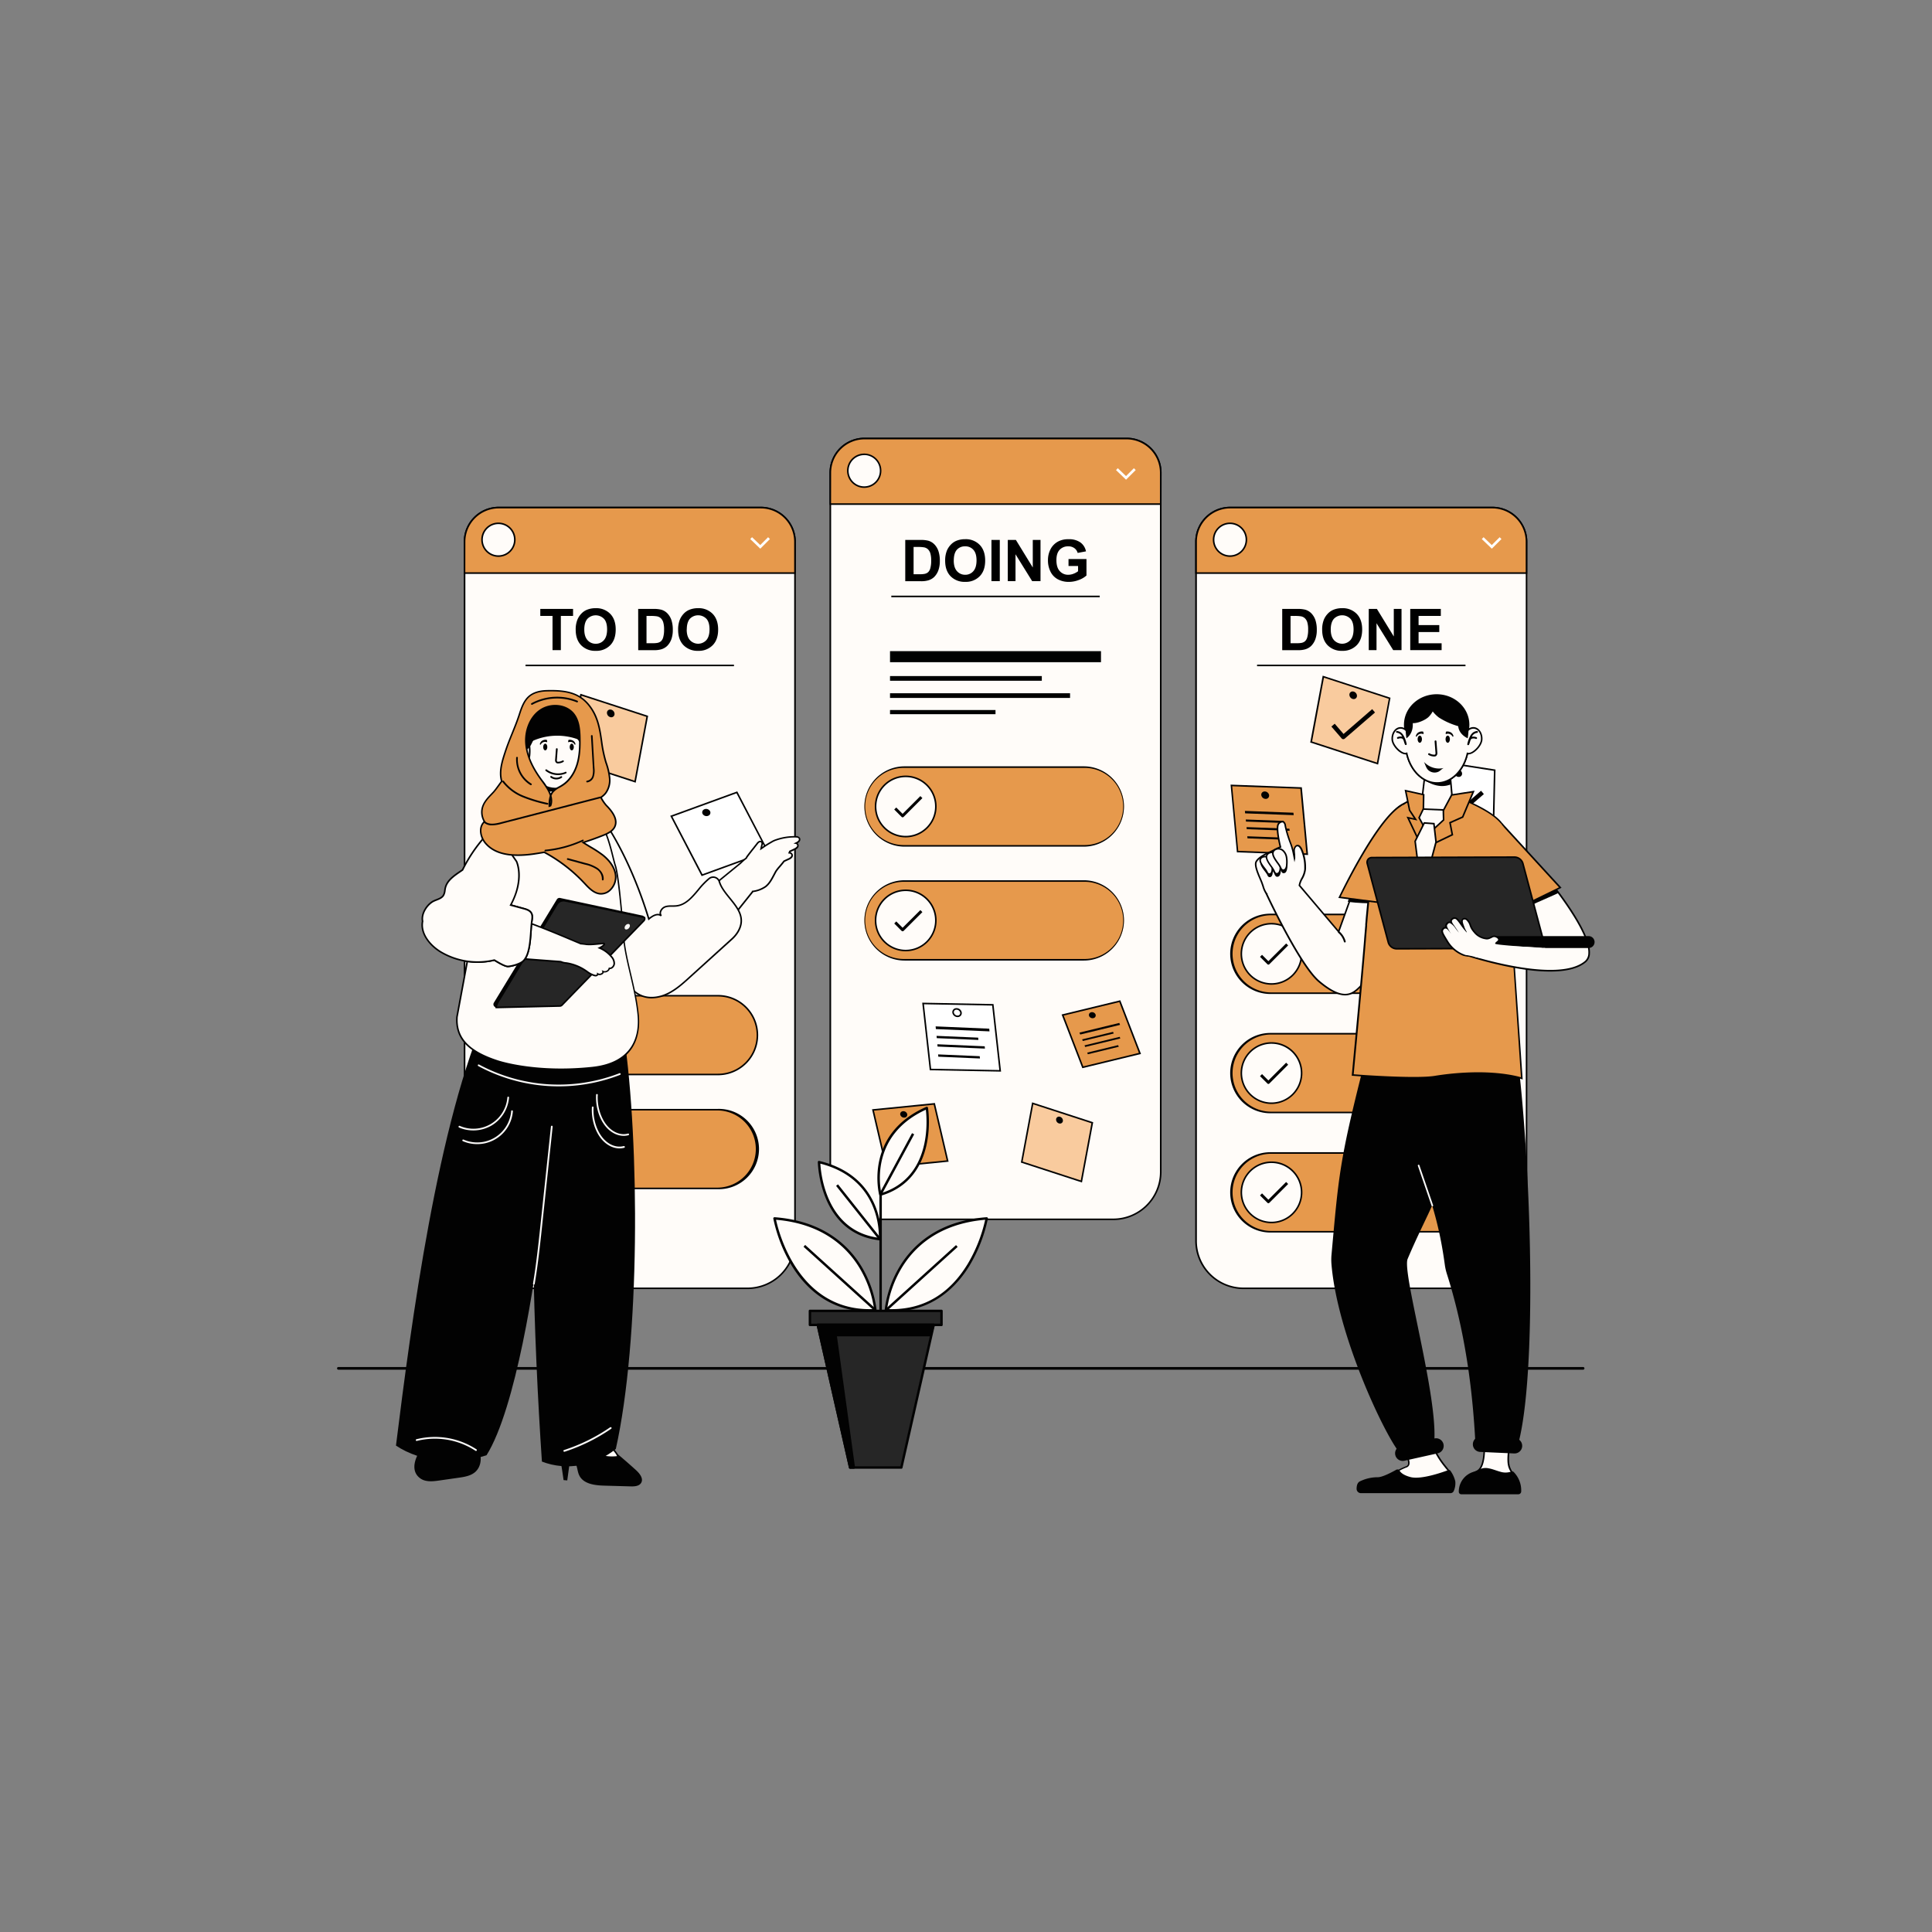 <svg id="SvgjsSvg2129" width="550" height="550" xmlns="http://www.w3.org/2000/svg" version="1.1" xmlns:xlink="http://www.w3.org/1999/xlink" xmlns:svgjs="http://svgjs.com/svgjs"><rect width="100%" height="100%" fill="#808080" stroke="none"/><defs id="SvgjsDefs2130"></defs><g id="SvgjsG2131"><svg xmlns="http://www.w3.org/2000/svg" data-name="Layer 1" viewBox="0 0 1159 771" width="550" height="550"><path fill="#020202" d="M949.73,627.67H203a.8.8,0,1,1,0-1.6h746.7a.8.8,0,0,1,0,1.6Z" class="color020202 svgShape"></path><path fill="#fffcf9" d="M456.4,110.46H299.17A20.49,20.49,0,0,0,278.67,131c0,57.29,0,360.4,0,419.44a28.48,28.48,0,0,0,28.48,28.47H448.43a28.47,28.47,0,0,0,28.47-28.47c0-59,0-362.15,0-419.44A20.49,20.49,0,0,0,456.4,110.46Z" class="colorfff9ff svgShape"></path><path fill="#020202" d="M448.43,579.33H307.14a29,29,0,0,1-28.95-28.94V131a21,21,0,0,1,21-21H456.4a21,21,0,0,1,21,21V550.39A29,29,0,0,1,448.43,579.33ZM299.17,110.93a20,20,0,0,0-20,20V550.39a28,28,0,0,0,28,28H448.43a28,28,0,0,0,28-28V131a20,20,0,0,0-20-20Z" class="color020202 svgShape"></path><path fill="#e6994c" d="M456.4,110.46H299.17A20.49,20.49,0,0,0,278.67,131v18.84H476.89V131A20.49,20.49,0,0,0,456.4,110.46Z" class="color4c5ee6 svgShape"></path><path fill="#020202" d="M477.37,150.26H278.2V131a21,21,0,0,1,21-21H456.4a21,21,0,0,1,21,21Zm-198.23-.94H476.42V131a20,20,0,0,0-20-20H299.17a20,20,0,0,0-20,20Z" class="color020202 svgShape"></path><path fill="#fffcf9" d="M299,119.94a9.83,9.83,0,1,0,9.83,9.83A9.83,9.83,0,0,0,299,119.94Z" class="colorfff9ff svgShape"></path><path fill="#020202" d="M299,140.07a10.3,10.3,0,1,1,10.3-10.3A10.31,10.31,0,0,1,299,140.07Zm0-19.66a9.36,9.36,0,1,0,9.36,9.36A9.37,9.37,0,0,0,299,120.41Z" class="color020202 svgShape"></path><polygon fill="#ffffff" points="456.07 132.98 451.15 128.26 450.07 129.38 456.09 135.16 461.88 129.37 460.78 128.27 456.07 132.98" class="colorfff svgShape"></polygon><rect width="125.03" height=".94" x="315.27" y="204.72" fill="#020202" class="color020202 svgShape"></rect><path d="M331.46 196V175.48h-7.34v-4.19h19.66v4.19h-7.33V196zM345.36 183.81a15.59 15.59 0 011.14-6.34 11.8 11.8 0 012.3-3.4 9.53 9.53 0 013.2-2.22 13.41 13.41 0 015.33-1 11.63 11.63 0 018.75 3.39q3.29 3.39 3.28 9.43t-3.26 9.38a11.53 11.53 0 01-8.7 3.38 11.66 11.66 0 01-8.78-3.36Q345.37 189.72 345.36 183.81zm5.15-.17c0 2.8.65 4.93 1.94 6.37a6.33 6.33 0 004.93 2.17 6.25 6.25 0 004.9-2.15c1.28-1.43 1.92-3.59 1.92-6.45s-.62-5-1.87-6.35a6.91 6.91 0 00-9.93 0Q350.51 179.38 350.51 183.64zM382.84 171.29H392a18.07 18.07 0 014.71.47 8.29 8.29 0 013.73 2.28 10.74 10.74 0 012.36 4 18.26 18.26 0 01.81 5.85 16.42 16.42 0 01-.75 5.26 11 11 0 01-2.65 4.37 8.85 8.85 0 01-3.51 2 15.16 15.16 0 01-4.43.52h-9.4zm5 4.19v16.38h3.73a14.22 14.22 0 003-.23 4.78 4.78 0 002-1 5.24 5.24 0 001.3-2.39 16 16 0 00.51-4.53 14.71 14.71 0 00-.51-4.41 5.63 5.63 0 00-1.41-2.39 4.71 4.71 0 00-2.31-1.17 22.71 22.71 0 00-4.11-.23zM406.81 183.81a15.6 15.6 0 011.13-6.34 11.8 11.8 0 012.3-3.4 9.53 9.53 0 013.2-2.22 13.44 13.44 0 015.33-1 11.61 11.61 0 018.75 3.39q3.28 3.39 3.29 9.43t-3.26 9.38a11.55 11.55 0 01-8.71 3.38 11.68 11.68 0 01-8.78-3.36Q406.8 189.72 406.81 183.81zm5.14-.17c0 2.8.65 4.93 1.95 6.37a6.67 6.67 0 009.83 0c1.27-1.43 1.91-3.59 1.91-6.45s-.62-5-1.86-6.35a6.92 6.92 0 00-9.94 0Q412 179.38 412 183.64z" fill="#000000" class="color000 svgShape"></path><polygon fill="#e6994c" points="350.66 314.96 354.37 354.64 312.56 353.08 308.85 313.4 350.66 314.96" class="color4c5ee6 svgShape"></polygon><path fill="#020202" d="M354.89,355.13l-.54,0-42.22-1.57-3.8-40.63,42.76,1.59Zm-41.9-2.5,40.86,1.52-3.62-38.74-40.86-1.51Z" class="color020202 svgShape"></path><path fill="#020202" d="M328.43,317.05a2.71,2.71,0,0,1,2.95,1.83,1.94,1.94,0,0,1-1.57,2.57,2.71,2.71,0,0,1-2.95-1.83A1.94,1.94,0,0,1,328.43,317.05Z" class="color020202 svgShape"></path><polygon fill="#f9cb9e" points="388.28 235.73 380.99 274.91 341.19 261.97 348.49 222.79 388.28 235.73" class="color9eabf9 svgShape"></polygon><path fill="#020202" d="M381.35,275.53l-40.69-13.24,7.47-40.11,40.69,13.23Zm-39.62-13.88,38.89,12.65,7.12-38.25L348.86,223.4Z" class="color020202 svgShape"></path><path fill="#020202" d="M366.33,231.66a2.7,2.7,0,0,1,2.33,2.56,1.94,1.94,0,0,1-2.21,2.05,2.72,2.72,0,0,1-2.34-2.57A1.94,1.94,0,0,1,366.33,231.66Z" class="color020202 svgShape"></path><polygon fill="#ffffff" points="442.05 281.31 460.45 316.67 421.13 330.99 402.74 295.64 442.05 281.31" class="colorfff svgShape"></polygon><path fill="#020202" d="M420.91,331.58l-.19-.37-18.65-35.83,40.21-14.65,18.83,36.2ZM403.4,295.9l18,34.51,38.42-14-18-34.51Z" class="color020202 svgShape"></path><path fill="#020202" d="M422.25,291.63a2.71,2.71,0,0,1,3.42.59,1.94,1.94,0,0,1-.49,3,2.71,2.71,0,0,1-3.41-.58A1.94,1.94,0,0,1,422.25,291.63Z" class="color020202 svgShape"></path><path fill="#e6994c" d="M323.24,403.34h107.5a23.62,23.62,0,0,1,0,47.24H323.24a23.62,23.62,0,0,1,0-47.24Z" class="color4c5ee6 svgShape"></path><path fill="#020202" d="M430.74,451.05H323.24a24.09,24.09,0,0,1,0-48.18h107.5a24.09,24.09,0,0,1,0,48.18Zm-107.5-47.24a23.15,23.15,0,0,0,0,46.3h107.5a23.15,23.15,0,0,0,0-46.3Z" class="color020202 svgShape"></path><path fill="#fffcf9" d="M323.91,408.89A18.07,18.07,0,1,1,305.84,427,18.07,18.07,0,0,1,323.91,408.89Z" class="colorfff9ff svgShape"></path><path fill="#020202" d="M323.91,445.5A18.54,18.54,0,1,1,342.45,427,18.56,18.56,0,0,1,323.91,445.5Zm0-36.14a17.6,17.6,0,1,0,17.6,17.6A17.63,17.63,0,0,0,323.91,409.36Z" class="color020202 svgShape"></path><path d="M322.05,431.38l-3.81-3.81L317,428.78l4.42,4.42a.86.86,0,0,0,.61.25.88.88,0,0,0,.61-.25l11.26-11.26-1.22-1.22Z" fill="#000000" class="color000 svgShape"></path><path fill="#e6994c" d="M323.24,471.69h107.5a23.62,23.62,0,0,1,0,47.23H323.24a23.62,23.62,0,1,1,0-47.23Z" class="color4c5ee6 svgShape"></path><path fill="#020202" d="M430.74,519.39H323.24a24.09,24.09,0,1,1,0-48.17h107.5a24.09,24.09,0,1,1,0,48.17Zm-107.5-47.23a23.15,23.15,0,1,0,0,46.29h107.5a23.15,23.15,0,0,0,0-46.29Z" class="color020202 svgShape"></path><path fill="#fffcf9" d="M323.91,477.24a18.07,18.07,0,1,1-18.07,18.07A18.07,18.07,0,0,1,323.91,477.24Z" class="colorfff9ff svgShape"></path><path fill="#020202" d="M323.91,513.84a18.54,18.54,0,1,1,18.54-18.53A18.56,18.56,0,0,1,323.91,513.84Zm0-36.13a17.6,17.6,0,1,0,17.6,17.6A17.62,17.62,0,0,0,323.91,477.71Z" class="color020202 svgShape"></path><path d="M322.05,499.72l-3.81-3.81L317,497.13l4.42,4.41a.87.87,0,0,0,.61.26.89.89,0,0,0,.61-.26l11.26-11.26-1.22-1.21Z" fill="#000000" class="color000 svgShape"></path><path fill="#fffcf9" d="M675.82,69.08H518.59a20.49,20.49,0,0,0-20.5,20.49V509a28.46,28.46,0,0,0,28.47,28.47H667.85A28.46,28.46,0,0,0,696.32,509V89.57A20.49,20.49,0,0,0,675.82,69.08Z" class="colorfff9ff svgShape"></path><path fill="#020202" d="M667.85,537.94H526.56A28.92,28.92,0,0,1,497.62,509V89.57a21,21,0,0,1,21-21H675.82a21,21,0,0,1,21,21V509A29,29,0,0,1,667.85,537.94ZM518.59,69.55a20.05,20.05,0,0,0-20,20V509a28,28,0,0,0,28,28H667.85a28,28,0,0,0,28-28V89.57a20.05,20.05,0,0,0-20-20Z" class="color020202 svgShape"></path><path fill="#e6994c" d="M675.82,69.08H518.59a20.49,20.49,0,0,0-20.5,20.49v18.84H696.32V89.57A20.49,20.49,0,0,0,675.82,69.08Z" class="color4c5ee6 svgShape"></path><path fill="#020202" d="M696.79,108.88H497.62V89.57a21,21,0,0,1,21-21H675.82a21,21,0,0,1,21,21Zm-198.23-.95H695.85V89.57a20.05,20.05,0,0,0-20-20H518.59a20.05,20.05,0,0,0-20,20Z" class="color020202 svgShape"></path><path fill="#fffcf9" d="M518.44,78.55a9.83,9.83,0,1,0,9.83,9.83A9.83,9.83,0,0,0,518.44,78.55Z" class="colorfff9ff svgShape"></path><path fill="#020202" d="M518.44,98.68a10.3,10.3,0,1,1,10.3-10.3A10.31,10.31,0,0,1,518.44,98.68Zm0-19.65a9.36,9.36,0,1,0,9.36,9.35A9.36,9.36,0,0,0,518.44,79Z" class="color020202 svgShape"></path><polygon fill="#ffffff" points="675.49 91.6 670.57 86.87 669.49 87.99 675.51 93.78 681.31 87.98 680.21 86.88 675.49 91.6" class="colorfff svgShape"></polygon><rect width="125.03" height=".94" x="534.69" y="163.33" fill="#020202" class="color020202 svgShape"></rect><path d="M543.06 129.91h9.13a17.64 17.64 0 014.71.47 8.34 8.34 0 013.73 2.28 10.83 10.83 0 012.36 4 18.26 18.26 0 01.81 5.85 16.2 16.2 0 01-.76 5.27 10.93 10.93 0 01-2.65 4.37 8.77 8.77 0 01-3.51 2 15 15 0 01-4.42.52h-9.4zm5 4.18v16.39h3.73a13.43 13.43 0 003-.24 4.58 4.58 0 002-1 5.19 5.19 0 001.31-2.39 16 16 0 00.51-4.53 14.64 14.64 0 00-.51-4.4 5.68 5.68 0 00-1.42-2.4 4.74 4.74 0 00-2.31-1.16 22.28 22.28 0 00-4.1-.24zM567 142.43a15.82 15.82 0 011.13-6.35 11.85 11.85 0 012.31-3.39 9.71 9.71 0 013.2-2.23 13.59 13.59 0 015.33-1 11.6 11.6 0 018.75 3.4q3.28 3.39 3.28 9.43t-3.26 9.37a11.5 11.5 0 01-8.7 3.39 11.63 11.63 0 01-8.78-3.37C568.11 149.46 567 146.36 567 142.43zm5.15-.17q0 4.2 1.94 6.37A6.36 6.36 0 00579 150.8a6.27 6.27 0 004.9-2.15q1.92-2.16 1.92-6.46c0-2.83-.62-4.95-1.87-6.34a6.29 6.29 0 00-5-2.1 6.36 6.36 0 00-5 2.12Q572.17 138 572.17 142.26zM594.77 154.64V129.91h5v24.73zM604.57 154.64V129.91h4.86l10.13 16.52V129.91h4.64v24.73h-5l-10-16.13v16.13zM641 145.55v-4.17h10.77v9.86a13.69 13.69 0 01-4.55 2.67 16.61 16.61 0 01-6 1.16 13.58 13.58 0 01-6.76-1.63 10.37 10.37 0 01-4.34-4.66 15 15 0 01-1.45-6.59 14.23 14.23 0 011.62-6.87 10.86 10.86 0 014.74-4.6 12.69 12.69 0 015.92-1.24 11.78 11.78 0 017.2 1.94 8.64 8.64 0 013.33 5.34l-5 .93a5.17 5.17 0 00-2-2.88 5.92 5.92 0 00-3.61-1.06 6.78 6.78 0 00-5.2 2.08c-1.29 1.38-1.93 3.44-1.93 6.16 0 2.93.65 5.14 2 6.61a6.58 6.58 0 005.13 2.2 8.61 8.61 0 003.15-.62 10.9 10.9 0 002.71-1.49v-3.14z" fill="#000000" class="color000 svgShape"></path><polygon fill="#e6994c" points="560.49 468.2 568.49 502.48 531.71 506.13 523.71 471.85 560.49 468.2" class="color4c5ee6 svgShape"></polygon><path fill="#020202" d="M531.34,506.64l-8.21-35.2,37.72-3.75,8.22,35.21Zm-7.05-34.37,7.78,33.35,35.84-3.55-7.79-33.36Z" class="color020202 svgShape"></path><path fill="#020202" d="M541.28,472.69a2.4,2.4,0,0,1,2.8,1.25,1.71,1.71,0,0,1-1.07,2.44,2.39,2.39,0,0,1-2.79-1.25A1.71,1.71,0,0,1,541.28,472.69Z" class="color020202 svgShape"></path><polygon fill="#f9cb9e" points="655.27 479.53 648.71 514.75 612.94 503.12 619.5 467.9 655.27 479.53" class="color9eabf9 svgShape"></polygon><path fill="#020202" d="M649.08,515.37l-36.67-11.93.07-.41,6.66-35.74,36.67,11.92-.07.41Zm-35.6-12.57,34.87,11.34,6.38-34.29-34.86-11.34Z" class="color020202 svgShape"></path><path fill="#020202" d="M635.54,475.87a2.45,2.45,0,0,1,2.1,2.31,1.75,1.75,0,0,1-2,1.83,2.42,2.42,0,0,1-2.09-2.3A1.74,1.74,0,0,1,635.54,475.87Z" class="color020202 svgShape"></path><polygon fill="#ffffff" points="595.59 408.78 600.01 448.39 558.17 447.58 553.76 407.98 595.59 408.78" class="colorfff svgShape"></polygon><path fill="#020202" d="M600.54,448.87l-42.79-.82-4.52-40.55,42.78.82Zm-41.94-1.75,40.88.79-4.31-38.66-40.89-.79Z" class="color020202 svgShape"></path><path fill="#ffffff" d="M573.4,411.27a2.73,2.73,0,0,1,3,1.78,1.94,1.94,0,0,1-1.53,2.6,2.71,2.71,0,0,1-3-1.78A1.94,1.94,0,0,1,573.4,411.27Z" class="colorfff svgShape"></path><path fill="#020202" d="M574.43,416.16a3.23,3.23,0,0,1-3-2.14,2.46,2.46,0,0,1,.19-2.06,2.41,2.41,0,0,1,1.7-1.15h0a3.21,3.21,0,0,1,3.51,2.09,2.41,2.41,0,0,1-1.89,3.21A2.94,2.94,0,0,1,574.43,416.16Zm-.94-4.43a1.47,1.47,0,0,0-1.17,2,2.24,2.24,0,0,0,2.45,1.47,1.47,1.47,0,0,0,1.16-2A2.24,2.24,0,0,0,573.49,411.73Z" class="color020202 svgShape"></path><polygon fill="#020202" points="561.43 423.34 593.6 424.72 593.44 423.1 561.28 421.72 561.43 423.34" class="color020202 svgShape"></polygon><polygon fill="#020202" points="561.96 428.78 586.93 429.86 586.8 428.48 561.83 427.41 561.96 428.78" class="color020202 svgShape"></polygon><polygon fill="#020202" points="562.9 439.91 587.87 440.98 587.74 439.61 562.77 438.53 562.9 439.91" class="color020202 svgShape"></polygon><polygon fill="#020202" points="562.45 433.83 590.86 435.05 590.72 433.67 562.32 432.45 562.45 433.83" class="color020202 svgShape"></polygon><path fill="#e6994c" d="M542.66,266.19h107.5a23.62,23.62,0,1,1,0,47.23H542.66a23.62,23.62,0,1,1,0-47.23Z" class="color4c5ee6 svgShape"></path><path fill="#020202" d="M650.16,313.9H542.66a24.09,24.09,0,1,1,0-48.18h107.5a24.09,24.09,0,1,1,0,48.18Zm-107.5-47.24a23.15,23.15,0,1,0,0,46.29h107.5a23.15,23.15,0,1,0,0-46.29Z" class="color020202 svgShape"></path><path fill="#fffcf9" d="M543.33,271.74a18.07,18.07,0,1,1-18.06,18.07A18.07,18.07,0,0,1,543.33,271.74Z" class="colorfff9ff svgShape"></path><path fill="#020202" d="M543.33,308.35a18.54,18.54,0,1,1,18.54-18.54A18.56,18.56,0,0,1,543.33,308.35Zm0-36.14a17.6,17.6,0,1,0,17.6,17.6A17.62,17.62,0,0,0,543.33,272.21Z" class="color020202 svgShape"></path><path d="M541.47,294.22l-3.81-3.81-1.21,1.22,4.41,4.42a.88.88,0,0,0,.61.25.86.86,0,0,0,.61-.25l11.26-11.27-1.22-1.21Z" fill="#000000" class="color000 svgShape"></path><path fill="#e6994c" d="M542.66,334.54h107.5a23.62,23.62,0,1,1,0,47.23H542.66a23.62,23.62,0,1,1,0-47.23Z" class="color4c5ee6 svgShape"></path><path fill="#020202" d="M650.16,382.24H542.66a24.09,24.09,0,1,1,0-48.18h107.5a24.09,24.09,0,1,1,0,48.18ZM542.66,335a23.15,23.15,0,1,0,0,46.29h107.5a23.15,23.15,0,1,0,0-46.29Z" class="color020202 svgShape"></path><path fill="#fffcf9" d="M543.33,340.09a18.07,18.07,0,1,1-18.06,18.06A18.07,18.07,0,0,1,543.33,340.09Z" class="colorfff9ff svgShape"></path><path fill="#020202" d="M543.33,376.69a18.54,18.54,0,1,1,18.54-18.54A18.56,18.56,0,0,1,543.33,376.69Zm0-36.13a17.6,17.6,0,1,0,17.6,17.59A17.61,17.61,0,0,0,543.33,340.56Z" class="color020202 svgShape"></path><path d="M541.47,362.57l-3.81-3.81L536.45,360l4.41,4.42a.88.88,0,0,0,.61.25.86.86,0,0,0,.61-.25l11.26-11.26-1.22-1.21Z" fill="#000000" class="color000 svgShape"></path><rect width="126.56" height="6.63" x="533.92" y="196.62" fill="#000000" class="color000 svgShape"></rect><rect width="63.28" height="2.5" x="533.92" y="231.94" fill="#000000" class="color000 svgShape"></rect><rect width="91.06" height="2.81" x="533.92" y="211.57" fill="#000000" class="color000 svgShape"></rect><rect width="108" height="2.81" x="533.92" y="221.88" fill="#000000" class="color000 svgShape"></rect><polygon fill="#e6994c" points="671.77 406.6 683.86 437.95 649.57 446.26 637.49 414.91 671.77 406.6" class="color4c5ee6 svgShape"></polygon><path fill="#020202" d="M649.28,446.81l-12.43-32.23,35.21-8.53,12.43,32.23Zm-11.16-31.57,11.74,30.46,33.36-8.08-11.74-30.46Z" class="color020202 svgShape"></path><path fill="#020202" d="M654.21,413.38a2.3,2.3,0,0,1,2.81.82,1.63,1.63,0,0,1-.69,2.44,2.29,2.29,0,0,1-2.81-.81A1.65,1.65,0,0,1,654.21,413.38Z" class="color020202 svgShape"></path><polygon fill="#020202" points="648.03 426.61 671.91 420.82 671.46 419.66 647.57 425.45 648.03 426.61" class="color020202 svgShape"></polygon><polygon fill="#020202" points="649.57 430.49 668.11 426 667.72 425.01 649.18 429.5 649.57 430.49" class="color020202 svgShape"></polygon><polygon fill="#020202" points="652.61 438.45 671.15 433.95 670.76 432.97 652.22 437.46 652.61 438.45" class="color020202 svgShape"></polygon><polygon fill="#020202" points="650.99 434.08 672.08 428.97 671.69 427.99 650.6 433.1 650.99 434.08" class="color020202 svgShape"></polygon><path fill="#fffcf9" d="M895.24,110.46H738A20.49,20.49,0,0,0,717.52,131c0,57.29,0,360.4,0,419.44A28.47,28.47,0,0,0,746,578.86h141.3a28.47,28.47,0,0,0,28.47-28.47c0-59,0-362.15,0-419.44A20.49,20.49,0,0,0,895.24,110.46Z" class="colorfff9ff svgShape"></path><path fill="#020202" d="M887.28,579.33H746A29,29,0,0,1,717,550.39V131a21,21,0,0,1,21-21H895.24a21,21,0,0,1,21,21V550.39A29,29,0,0,1,887.28,579.33ZM738,110.93a20,20,0,0,0-20,20V550.39a28,28,0,0,0,28,28h141.3a28,28,0,0,0,28-28V131a20,20,0,0,0-20-20Z" class="color020202 svgShape"></path><path fill="#e6994c" d="M895.24,110.46H738A20.49,20.49,0,0,0,717.52,131v18.84H915.74V131A20.49,20.49,0,0,0,895.24,110.46Z" class="color4c5ee6 svgShape"></path><path fill="#020202" d="M916.21,150.26H717V131a21,21,0,0,1,21-21H895.24a21,21,0,0,1,21,21ZM718,149.32H915.27V131a20,20,0,0,0-20-20H738a20,20,0,0,0-20,20Z" class="color020202 svgShape"></path><path fill="#fffcf9" d="M737.87,119.94a9.83,9.83,0,1,0,9.83,9.83A9.83,9.83,0,0,0,737.87,119.94Z" class="colorfff9ff svgShape"></path><path fill="#020202" d="M737.87,140.07a10.3,10.3,0,1,1,10.3-10.3A10.31,10.31,0,0,1,737.87,140.07Zm0-19.66a9.36,9.36,0,1,0,9.36,9.36A9.37,9.37,0,0,0,737.87,120.41Z" class="color020202 svgShape"></path><polygon fill="#ffffff" points="894.91 132.98 890 128.26 888.92 129.38 894.94 135.16 900.73 129.37 899.63 128.27 894.91 132.98" class="colorfff svgShape"></polygon><rect width="125.03" height=".94" x="754.11" y="204.72" fill="#020202" class="color020202 svgShape"></rect><path d="M769.2 171.29h9.13a18.07 18.07 0 014.71.47 8.34 8.34 0 013.73 2.28 10.88 10.88 0 012.36 4 18.26 18.26 0 01.81 5.85 16.13 16.13 0 01-.76 5.26 10.87 10.87 0 01-2.65 4.37 8.72 8.72 0 01-3.51 2 15.09 15.09 0 01-4.42.52h-9.4zm5 4.19v16.38h3.73a14.22 14.22 0 003-.23 4.68 4.68 0 002-1 5.24 5.24 0 001.31-2.39 16 16 0 00.51-4.53 14.71 14.71 0 00-.51-4.41 5.64 5.64 0 00-1.42-2.39 4.66 4.66 0 00-2.31-1.17 22.58 22.58 0 00-4.1-.23zM793.16 183.81a15.77 15.77 0 011.13-6.34 12 12 0 012.31-3.4 9.6 9.6 0 013.19-2.22 13.49 13.49 0 015.34-1 11.63 11.63 0 018.75 3.39q3.29 3.39 3.28 9.43t-3.26 9.38a11.53 11.53 0 01-8.7 3.38 11.66 11.66 0 01-8.78-3.36Q793.17 189.72 793.16 183.81zm5.15-.17c0 2.8.65 4.93 1.94 6.37a6.67 6.67 0 009.83 0c1.28-1.43 1.92-3.59 1.92-6.45s-.62-5-1.87-6.35a6.91 6.91 0 00-9.93 0Q798.31 179.38 798.31 183.64zM821.11 196V171.29H826l10.13 16.52V171.29h4.64V196h-5l-10-16.13V196zM846 196V171.29h18.34v4.19H851V181h12.42v4.17H851v6.73h13.82V196z" fill="#000000" class="color000 svgShape"></path><polygon fill="#e6994c" points="780.49 278.74 784.2 318.42 742.38 316.86 738.68 277.18 780.49 278.74" class="color4c5ee6 svgShape"></polygon><path fill="#020202" d="M784.72,318.91,742,317.32l-3.79-40.63,42.76,1.59Zm-41.9-2.5,40.86,1.52-3.62-38.74-40.86-1.52Z" class="color020202 svgShape"></path><path fill="#020202" d="M758.26,280.83a2.71,2.71,0,0,1,3,1.83,2,2,0,0,1-1.58,2.57,2.71,2.71,0,0,1-2.94-1.83A1.93,1.93,0,0,1,758.26,280.83Z" class="color020202 svgShape"></path><polygon fill="#020202" points="746.95 293.93 776.08 295.01 775.93 293.55 746.8 292.46 746.95 293.93" class="color020202 svgShape"></polygon><polygon fill="#020202" points="747.46 298.86 770.07 299.7 769.94 298.45 747.33 297.61 747.46 298.86" class="color020202 svgShape"></polygon><polygon fill="#020202" points="748.37 308.92 770.98 309.76 770.85 308.52 748.24 307.68 748.37 308.92" class="color020202 svgShape"></polygon><polygon fill="#020202" points="747.92 303.42 773.64 304.38 773.52 303.13 747.8 302.17 747.92 303.42" class="color020202 svgShape"></polygon><polygon fill="#f9cb9e" points="833.66 224.88 826.37 264.06 786.58 251.12 793.87 211.94 833.66 224.88" class="color9eabf9 svgShape"></polygon><path fill="#020202" d="M826.73,264.68,786,251.44l.07-.41,7.4-39.7,40.69,13.23-.07.41ZM787.12,250.8,826,263.45l7.12-38.25-38.88-12.65Z" class="color020202 svgShape"></path><path fill="#020202" d="M811.71,220.81a2.7,2.7,0,0,1,2.33,2.56,1.94,1.94,0,0,1-2.21,2,2.71,2.71,0,0,1-2.33-2.57A1.93,1.93,0,0,1,811.71,220.81Z" class="color020202 svgShape"></path><path d="M806,246.31l-5.31-6.15-2,1.7,6.17,7.13a1.29,1.29,0,0,0,1.82.13l18.18-15.71-1.69-2Z" fill="#000000" class="color000 svgShape"></path><polygon fill="#ffffff" points="896.66 268.04 895.75 307.88 854.4 301.49 855.31 261.65 896.66 268.04" class="colorfff svgShape"></polygon><path fill="#020202" d="M896.21,308.43l-42.29-6.54.94-40.79,42.29,6.53Zm-41.33-7.34,40.41,6.24.89-38.89-40.41-6.24Z" class="color020202 svgShape"></path><path fill="#020202" d="M874.34,267.54a2.73,2.73,0,0,1,2.72,2.16,1.94,1.94,0,0,1-1.86,2.37,2.73,2.73,0,0,1-2.72-2.16A1.94,1.94,0,0,1,874.34,267.54Z" class="color020202 svgShape"></path><path d="M871.29,295.27,866,289.12l-2,1.69,6.16,7.13a1.35,1.35,0,0,0,.89.45,1.3,1.3,0,0,0,.94-.32l18.18-15.7-1.69-2Z" fill="#000000" class="color000 svgShape"></path><path fill="#e6994c" d="M762.08,426.13h107.5a23.62,23.62,0,1,1,0,47.23H762.08a23.62,23.62,0,0,1,0-47.23Z" class="color4c5ee6 svgShape"></path><path fill="#020202" d="M869.58,473.84H762.08a24.09,24.09,0,0,1,0-48.18h107.5a24.09,24.09,0,0,1,0,48.18ZM762.08,426.6a23.15,23.15,0,0,0,0,46.29h107.5a23.15,23.15,0,1,0,0-46.29Z" class="color020202 svgShape"></path><path fill="#fffcf9" d="M762.76,431.68a18.07,18.07,0,1,1-18.07,18.07A18.06,18.06,0,0,1,762.76,431.68Z" class="colorfff9ff svgShape"></path><path fill="#020202" d="M762.76,468.28a18.54,18.54,0,1,1,18.54-18.53A18.56,18.56,0,0,1,762.76,468.28Zm0-36.13a17.6,17.6,0,1,0,17.59,17.6A17.62,17.62,0,0,0,762.76,432.15Z" class="color020202 svgShape"></path><path d="M760.89,454.16l-3.8-3.81-1.22,1.22,4.42,4.41a.83.83,0,0,0,1.21,0l11.26-11.26-1.21-1.21Z" fill="#000000" class="color000 svgShape"></path><path fill="#e6994c" d="M762.08,354.58h107.5a23.62,23.62,0,1,1,0,47.23H762.08a23.62,23.62,0,0,1,0-47.23Z" class="color4c5ee6 svgShape"></path><path fill="#020202" d="M869.58,402.29H762.08a24.09,24.09,0,0,1,0-48.18h107.5a24.09,24.09,0,0,1,0,48.18Zm-107.5-47.24a23.15,23.15,0,0,0,0,46.29h107.5a23.15,23.15,0,1,0,0-46.29Z" class="color020202 svgShape"></path><path fill="#fffcf9" d="M762.76,360.13a18.07,18.07,0,1,1-18.07,18.07A18.06,18.06,0,0,1,762.76,360.13Z" class="colorfff9ff svgShape"></path><path fill="#020202" d="M762.76,396.74A18.54,18.54,0,1,1,781.3,378.2,18.56,18.56,0,0,1,762.76,396.74Zm0-36.14a17.6,17.6,0,1,0,17.59,17.6A17.62,17.62,0,0,0,762.76,360.6Z" class="color020202 svgShape"></path><path d="M760.89,382.61l-3.8-3.81L755.87,380l4.42,4.41a.83.83,0,0,0,1.21,0l11.26-11.26L771.55,372Z" fill="#000000" class="color000 svgShape"></path><path fill="#e6994c" d="M762.08,497.68h107.5a23.62,23.62,0,1,1,0,47.23H762.08a23.62,23.62,0,0,1,0-47.23Z" class="color4c5ee6 svgShape"></path><path fill="#020202" d="M869.58,545.39H762.08a24.09,24.09,0,0,1,0-48.18h107.5a24.09,24.09,0,0,1,0,48.18Zm-107.5-47.24a23.15,23.15,0,0,0,0,46.29h107.5a23.15,23.15,0,1,0,0-46.29Z" class="color020202 svgShape"></path><path fill="#fffcf9" d="M762.76,503.23a18.07,18.07,0,1,1-18.07,18.07A18.06,18.06,0,0,1,762.76,503.23Z" class="colorfff9ff svgShape"></path><path fill="#020202" d="M762.76,539.83A18.54,18.54,0,1,1,781.3,521.3,18.56,18.56,0,0,1,762.76,539.83Zm0-36.13a17.6,17.6,0,1,0,17.59,17.6A17.61,17.61,0,0,0,762.76,503.7Z" class="color020202 svgShape"></path><path d="M760.89,525.71l-3.8-3.81-1.22,1.22,4.42,4.41a.83.83,0,0,0,1.21,0l11.26-11.26-1.21-1.21Z" fill="#000000" class="color000 svgShape"></path><path fill="#fffcf9" d="M479.2,310.72a1.64,1.64,0,0,0,.33-1.82,2.4,2.4,0,0,0-2.15-.87,33.45,33.45,0,0,0-11.77,1.84,12.48,12.48,0,0,0-2.85,1.33,68.66,68.66,0,0,0-6.19,3.95c.15-.72.31-1.44.49-2.15a2,2,0,0,0-.09-1.78,1.34,1.34,0,0,0-1.57-.2,3.89,3.89,0,0,0-1.22,1.17c-2,2.56-4,5.07-5.94,7.68a5.93,5.93,0,0,0-.56,1,34.07,34.07,0,0,0-3.47,3L395.6,363.53l-6.15,5-3.32,2.69-1.31,1.08c-1.26,9.75,6.48,21.53,15.87,25.52a67.8,67.8,0,0,0,10.25-7.49,65.28,65.28,0,0,0,5.1-5l1.54-1.93,3.68-4.6,30.38-38h0a17.39,17.39,0,0,0,7.61-2.86c2.91-2.23,4.41-5.94,6.26-9.23.59-1,2.82-3.38,4.87-6l2.73-1.29a5,5,0,0,0,1.64-1.06,1.67,1.67,0,0,0,.33-1.83,1.93,1.93,0,0,0-1.55-.82c.12-.29.22-.57.31-.84l2.72-1.29a4.8,4.8,0,0,0,1.65-1.07,1.46,1.46,0,0,0-.82-2.57l.17-.08A4.76,4.76,0,0,0,479.2,310.72Z" class="colorfff9ff svgShape"></path><path fill="#020202" d="M400.73,398.37l-.22-.09c-9.86-4.2-17.41-16.36-16.16-26l0-.19,10.93-8.91,48.61-39.65a33.93,33.93,0,0,1,3.39-3,6,6,0,0,1,.56-1c1.26-1.71,2.59-3.4,3.88-5l2.07-2.64a4.24,4.24,0,0,1,1.38-1.31,1.78,1.78,0,0,1,2.14.32,2.43,2.43,0,0,1,.19,2.2l-.24,1a57.35,57.35,0,0,1,5.27-3.33,12.72,12.72,0,0,1,2.91-1.35,33.55,33.55,0,0,1,11.93-1.86,2.83,2.83,0,0,1,2.56,1.11,2.12,2.12,0,0,1-.4,2.36h0a3.78,3.78,0,0,1-1.06.82,1.73,1.73,0,0,1,.46.55,2.09,2.09,0,0,1-.39,2.35,5.34,5.34,0,0,1-1.79,1.19l-2.54,1.2-.06.14a2,2,0,0,1,1.32,1,2.11,2.11,0,0,1-.39,2.36,5.36,5.36,0,0,1-1.79,1.18L470.69,323c-.91,1.17-1.84,2.27-2.67,3.24a23.92,23.92,0,0,0-2.1,2.66c-.38.67-.75,1.37-1.11,2.06-1.42,2.69-2.88,5.47-5.27,7.3a17.77,17.77,0,0,1-7.64,2.93l-35.5,44.42a62.9,62.9,0,0,1-5.15,5.07,68.61,68.61,0,0,1-10.32,7.55Zm-15.47-25.81c-1.07,9.19,6.06,20.65,15.39,24.76a67.42,67.42,0,0,0,15-12.3l35.43-44.34-.09-.29.55-.08a17,17,0,0,0,7.39-2.78c2.22-1.7,3.63-4.39,5-7,.37-.7.74-1.4,1.13-2.09a23.49,23.49,0,0,1,2.2-2.8c.84-1,1.79-2.11,2.71-3.3l.07-.09,2.82-1.33a4.4,4.4,0,0,0,1.49-1,1.21,1.21,0,0,0,.28-1.28,1.48,1.48,0,0,0-1.2-.59l-.63-.07.25-.58c.12-.27.22-.54.31-.8l.06-.19,2.9-1.37a4.65,4.65,0,0,0,1.49-1,1,1,0,0,0-.56-1.8L476,312l1.38-.65a4.6,4.6,0,0,0,1.49-1,1.21,1.21,0,0,0,.27-1.28c-.22-.4-.78-.6-1.75-.63a32.86,32.86,0,0,0-11.6,1.81,12.1,12.1,0,0,0-2.75,1.28,60.78,60.78,0,0,0-5.41,3.42l-1.73,1.18.23-1.14c.15-.72.31-1.45.5-2.17.13-.5.24-1.06,0-1.35a.85.85,0,0,0-1-.08,3.57,3.57,0,0,0-1.06,1c-.68.89-1.38,1.77-2.07,2.65-1.29,1.63-2.61,3.32-3.86,5a5.52,5.52,0,0,0-.51.89l-.05.11-.09.07a32.91,32.91,0,0,0-3.42,3Z" class="color020202 svgShape"></path><path fill="#fffcf9" d="M431.54,334.91a3.87,3.87,0,0,0-6.06-1.93c-6.73,5.2-11,15.3-19.52,16.42-2.3.3-4.73-.18-6.92.58s-3.91,3.68-2.34,5.41c-2.18-1.81-5.3,0-7.49,1.92-3.75-12.35-11.41-34.11-23.7-54-1.27-1.57-5.83-8.81-14.9-13.2-15.53,57.31,21.95,106,21.95,106l2.21-3.28a.61.61,0,0,1,.05.12c2.17,4.6,5.74,8.76,10.51,10.53,5,1.86,10.77.83,15.57-1.57s8.84-6.05,12.81-9.65l25.22-22.87a19.68,19.68,0,0,0,3.72-4.42C450.14,352.44,434.62,345,431.54,334.91Z" class="colorfff9ff svgShape"></path><path fill="#020202" d="M390.88 404.94a16.46 16.46 0 01-5.71-1c-4.28-1.58-8-5.17-10.47-10.14L372.58 397l-.4-.52c-.37-.49-37.44-49.53-22-106.42l.15-.54.51.24a39.17 39.17 0 0114.47 12.55c.24.33.44.6.59.78 12.3 19.86 20 41.73 23.57 53.44 1.63-1.32 4.07-2.8 6.21-2.18a3.43 3.43 0 01.07-1.38 5.15 5.15 0 013.15-3.39c2.29-.8 4.74-.31 7-.61 5.31-.69 8.87-4.93 12.64-9.42a45.94 45.94 0 016.65-6.91 4.36 4.36 0 016.81 2.17h0c1 3.44 3.66 6.67 6.19 9.79 4.87 6 9.91 12.23 4.87 20.69a19.76 19.76 0 01-3.82 4.53L414 392.65c-3.95 3.57-8 7.27-12.92 9.72A23.11 23.11 0 01390.88 404.94zm-15.63-12.15c2.39 5.07 6 8.72 10.24 10.29 4.42 1.63 10 1.07 15.2-1.55 4.77-2.39 8.8-6 12.7-9.58l25.22-22.87a18.8 18.8 0 003.64-4.31c4.7-7.9.09-13.59-4.8-19.62-2.58-3.19-5.26-6.48-6.36-10.1h0a3.4 3.4 0 00-5.32-1.7 45.49 45.49 0 00-6.51 6.76c-3.72 4.43-7.57 9-13.23 9.75-2.38.32-4.76-.15-6.84.57a4.19 4.19 0 00-2.54 2.73 2 2 0 00.4 1.91l-.65.68c-2.1-1.74-5.21.45-6.88 1.91l-.55.48-.21-.7c-3.49-11.48-11.2-33.73-23.65-53.85-.12-.14-.33-.41-.58-.76a38.37 38.37 0 00-13.61-12c-14.07 53 17.69 99.09 21.62 104.52l2.31-3.42.35.75-.32.27 0 0zM381.62 688a385.77 385.77 0 00-32.48-26.4c-3.45-2.51-11.19-10.78-14.89-5.53-3.46 4.91-.75 14.35.62 19.51 1.57 5.94 3.21 18.32 3.21 18.32l2.22.2s1.38-10.28 1.81-13c1.95.46 3.17 2.4 3.76 4.31s.77 4 1.66 5.75c2.52 5.1 9.32 5.92 15 6.08l15.77.44c2.36.07 5.18-.11 6.35-2.15C386.13 693 383.79 690 381.62 688z" class="color020202 svgShape"></path><path fill="#f69636" d="M331.4,447.41c7.49,18.63-.06,32.43,1.37,62,.34,7.12-.4,20.18,5.45,25.13s15.64,7.59,24.08,4.37c8-3,19.21-77.5,11.47-94.66C358.71,443.57,345.09,444.14,331.4,447.41Z" class="colorbd695b svgShape"></path><path fill="#f69636" d="M334.76 529c-2.21 2.52-15.44 19.15-12.17 49.87L330 621.12l3.37 19.25 1.94 11.06c.44 3.74.82 5.34 2.07 6.09s3.3.63 7 .91c6 .47 9 .94 9.42-5L355.6 634 357 618.11l7.24-81.22.24-2.77-29.44-5.47zM295.7 445.66c4.29 19.62-5.45 32-8.95 61.34-.85 7.08-3.75 19.83 1.2 25.69s14.16 10.08 23 8.31c8.4-1.68 31.82-73.23 27-91.44C323.27 446.42 309.74 444.71 295.7 445.66z" class="colorbd695b svgShape"></path><path fill="#f69636" d="M285.47,526.64c-2.46,2-18.43,16.21-20.31,47.17l.33,47.94.12,17.43.05,8.32c-.05.93-.08,1.71-.08,2.41,0,4.92,1.5,4.41,7.9,6,5.84,1.45,8.7,2.41,10.14-3.43l3.29-12.59,3.54-13.58,22.77-87,.7-2.69L285.8,526.38S285.7,526.47,285.47,526.64Z" class="colorbd695b svgShape"></path><path fill="#fffcf9" d="M362.13,669.69c-2.42-2.31-4-5.37-5.41-8.4a41.68,41.68,0,0,0-4.88-8.76c-3.68-4.54-12.87-3.95-16.57,2.4-3.35,5.77,4.47,10,8.21,13.51a50.17,50.17,0,0,0,12.31,9,24.51,24.51,0,0,0,14.85,2.49C370.66,677.62,363.79,671.28,362.13,669.69Z" class="colorfff9ff svgShape"></path><path fill="#020202" d="M367.11 680.7a26.9 26.9 0 01-11.53-2.84 49.78 49.78 0 01-12.42-9.08c-.73-.69-1.62-1.41-2.57-2.17-3.84-3.09-8.62-6.94-5.72-11.91a11.49 11.49 0 019.11-5.57 9.51 9.51 0 018.22 3.11 36.86 36.86 0 014.51 7.93l.44.92c1.37 2.92 2.9 6 5.31 8.26l.4.38c3.85 3.65 8.27 8.11 8.25 10.2v.39l-.39.07A21.47 21.47 0 01367.11 680.7zM344.9 650l-.85 0a10.57 10.57 0 00-8.37 5.1c-2.49 4.28 1.76 7.69 5.51 10.71.95.77 1.86 1.5 2.61 2.21A48.86 48.86 0 00356 677a24.38 24.38 0 0014.12 2.52c-.42-1.48-3.08-4.54-7.9-9.12l-.4-.38a27.75 27.75 0 01-5.52-8.54l-.43-.93a36.63 36.63 0 00-4.39-7.73A8.32 8.32 0 00344.9 650zM271.19 667.39c-5.91.12-13.49 1.82-17.46 6.54-4.09 4.89-8.31 14-1.7 18.87 3.19 2.37 7.58 1.91 11.5 1.35l11.59-1.66c3.46-.49 7.12-1.07 9.8-3.31 4.32-3.61 4.46-10.74 1.14-15.28S276.81 667.27 271.19 667.39z" class="color020202 svgShape"></path><path fill="#f69636" d="M282.39,656.78c.48-3.54,2.26-7.31.59-10.47s-6.21-3.82-9.48-2.33c-9.85,4.47-9.08,17.93-15.61,25.67-1.6,1.91-3.55,4.33-2.51,6.6.77,1.67,2.81,2.26,4.61,2.62,6.62,1.3,12.27,1,20.14-2C287.44,674,281.51,663.16,282.39,656.78Z" class="colorbd695b svgShape"></path><path fill="#020202" d="M359.51,423.71c-8.71,1-25.35,2.34-33.86,4.37-10.06,68.32-5.19,185.8-.56,254.71,14.9,5.79,31.93,2.49,44.34-7.58,14.54-65.07,14.39-182.83,4.81-248.82C369.31,422.63,365.67,423,359.51,423.71Z" class="color020202 svgShape"></path><path fill="#020202" d="M237.54,673.21C253,683.5,274.22,684.78,291.87,679c17.44-27.83,29.38-105.15,32.85-137.81q6.06-57.08,12.13-114.13c-15.51-2.51-30.72-6.88-44.06-15.17C262.61,478.25,246.54,600.87,237.54,673.21Z" class="color020202 svgShape"></path><path fill="#fffcf9" d="M374.2,368.34a.32.32,0,0,0,0-.13c-.22-2.71-.44-5.38-.68-8,0-.43-.05-.72-.07-.87-.11-1-.19-2-.28-3.05v-.13c-.38-4.13-.77-8.07-1.15-11.69-.09-.95-.2-1.88-.29-2.78,0,0,0-.06,0-.09-.88-7.89-1.77-13.87-2.58-16.29-2.05-6.07-5.09-27.37-16.19-33.88a3.28,3.28,0,0,1-.37-.22l-.24-.13c-1.73-1-3.4-1.9-4.92-2.65l-.35-.16c-7-3.46-12.67-5.71-12.67-5.71s-5.89,1.79-13.12,4.66c-1,.42-2.09.84-3.17,1.32-.29.11-.6.26-.91.38-10.65,4.6-22.38,11.11-22.67,17.7L274.14,416c-1,14.23,9.2,21.61,24.47,26.57,6.23,2,27.51,7,56.67,3.91,23.61-2.5,29-17.42,27.64-31.41C381.38,398.58,375.34,382.35,374.2,368.34Z" class="colorfff9ff svgShape"></path><path fill="#020202" d="M336.6 448c-22.18 0-36.26-4.32-38.14-4.93-18-5.86-25.66-14.2-24.79-27.06L294 306.52c.24-5.49 8-11.58 22.94-18l.37-.16.57-.23c.79-.35 1.6-.68 2.4-1l.75-.31c7.17-2.85 13.1-4.67 13.16-4.68l.16-.05.15.06c.06 0 5.79 2.3 12.71 5.72l.33.16c1.57.77 3.23 1.67 5 2.68l.23.12.36.21c9.15 5.37 12.87 20.29 15.08 29.21.51 2 .95 3.79 1.34 4.94.77 2.33 1.65 7.84 2.6 16.39l0 .07v.07l.12 1.09c.06.54.12 1.09.17 1.65.36 3.39.74 7.22 1.15 11.69v.17l.07.79c.06.76.12 1.5.21 2.21 0 .08 0 .22 0 .4l0 .47c.24 2.62.45 5.28.67 8a1 1 0 010 .2c.56 6.81 2.27 14.11 4.08 21.83 1.89 8.08 3.85 16.44 4.64 24.92 1 10.7-1.32 29.08-28.06 31.92A178.67 178.67 0 01336.6 448zm-2.25-164.94c-1 .3-6.45 2-12.93 4.6l-.75.31c-.78.32-1.59.64-2.4 1-.19.07-.36.15-.54.23l-.38.16c-14.41 6.22-22.15 12.19-22.38 17.28L274.61 416.12c-.84 12.3 6.61 20.34 24.14 26 2.35.76 23.84 7.34 56.48 3.89 25.94-2.75 28.19-20.54 27.22-30.9-.78-8.41-2.73-16.73-4.62-24.78-1.82-7.77-3.54-15.11-4.1-22v0h.48l-.48 0c-.23-2.78-.45-5.45-.69-8.08l0-.48c0-.17 0-.29 0-.37-.08-.72-.14-1.47-.21-2.25l-.07-1c-.41-4.42-.79-8.24-1.15-11.64 0-.56-.11-1.1-.17-1.63l-.15-1.23v-.06c-.93-8.31-1.81-13.91-2.56-16.14-.4-1.18-.84-3-1.35-5-2.18-8.77-5.83-23.44-14.63-28.6-.15-.09-.28-.16-.39-.24l-.19-.1c-1.74-1-3.39-1.89-4.92-2.65l-.32-.15C340.57 285.58 335.3 283.43 334.35 283.05zM337.22 226.74c-5.55.12-8.3 8.34-7.87 13.87a17.1 17.1 0 009 13.19c4.86 2.67 10.69 3 16.11 1.85 1.74-6.28 1.55-13.27-1.5-19S343.73 226.59 337.22 226.74z" class="color020202 svgShape"></path><path fill="#020202" d="M329.77,226.74c-6.52-.15-12.68,4.12-15.73,9.88s-3.23,12.75-1.5,19c5.42,1.18,11.25.82,16.12-1.85a17.1,17.1,0,0,0,9-13.19C338.07,235.08,335.31,226.86,329.77,226.74Z" class="color020202 svgShape"></path><polygon fill="#fffcf9" points="340 273.68 325.78 273.68 325.24 279.83 324.21 291.56 342.09 291.56 340.74 280.03 340 273.68" class="colorfff9ff svgShape"></polygon><path fill="#020202" d="M342.62,292H323.7l1.65-18.82h15.07Zm-17.89-.94h16.83l-2-16.93H326.21Z" class="color020202 svgShape"></path><path fill="#020202" d="M325.78 273.68l-.54 6.15a13 13 0 005.57 1 16.55 16.55 0 009.56-3.71l-.37-3.44zM333.38 228.6c-10.27 0-18.59 7.78-18.59 17.39s8.32 17.38 18.59 17.38S352 255.59 352 246 343.65 228.6 333.38 228.6z" class="color020202 svgShape"></path><path fill="#fffcf9" d="M333.15,232.78c-9.92,0-17.95,10.36-17.95,23.14s8,23.14,17.95,23.14,18-10.36,18-23.14S343.07,232.78,333.15,232.78Z" class="colorfff9ff svgShape"></path><path fill="#020202" d="M333.15,279.53c-10.16,0-18.43-10.59-18.43-23.61s8.27-23.61,18.43-23.61,18.43,10.59,18.43,23.61S343.31,279.53,333.15,279.53Zm0-46.27c-9.64,0-17.48,10.16-17.48,22.66s7.84,22.67,17.48,22.67,17.48-10.17,17.48-22.67S342.79,233.26,333.15,233.26Z" class="color020202 svgShape"></path><path fill="#fffcf9" d="M354.15,247.76c-2.72-.2-5.12,2.48-5.37,6s-.48,8.43,2.24,8.62,7.35-4.42,7.6-7.92S356.87,248,354.15,247.76Z" class="colorfff9ff svgShape"></path><path fill="#020202" d="M351.18,262.85H351c-3.31-.23-2.89-6-2.67-9.13.27-3.75,2.9-6.64,5.87-6.42s5.18,3.43,4.91,7.19C358.83,258.06,354.26,262.85,351.18,262.85Zm2.69-14.63c-2.35,0-4.4,2.43-4.62,5.56-.19,2.58-.57,8,1.8,8.12s6.86-4.13,7.1-7.49-1.58-6-4-6.18Z" class="color020202 svgShape"></path><path fill="#020202" d="M355.9,249.53c-1.9.22-4,1.26-5.47,7.34a.52.52,0,0,0,.33.61l.18,0a.5.5,0,0,0,.46-.29,8.18,8.18,0,0,0,.53-1.45c.25-.84.46-1.56,1-1.86a3.31,3.31,0,0,1,2.33.1.52.52,0,0,0,.65-.35.51.51,0,0,0-.35-.65,4.91,4.91,0,0,0-2.57-.23,3.79,3.79,0,0,1,3-2.21.52.52,0,0,0,.46-.58A.53.53,0,0,0,355.9,249.53Z" class="color020202 svgShape"></path><path fill="#fffcf9" d="M312.26,247.76c-2.72.19-4.72,3.19-4.47,6.69s4.89,8.12,7.6,7.92,2.49-5.12,2.24-8.62S315,247.56,312.26,247.76Z" class="colorfff9ff svgShape"></path><path fill="#020202" d="M315.23,262.85c-1.41,0-3.22-1-4.9-2.72a9.87,9.87,0,0,1-3-5.65,7.8,7.8,0,0,1,1.2-4.88,4.86,4.86,0,0,1,3.71-2.31h0a4.85,4.85,0,0,1,4,1.76,7.8,7.8,0,0,1,1.88,4.66,27.44,27.44,0,0,1,0,5.66c-.32,2.2-1.22,3.37-2.66,3.47Zm-2.69-14.63h-.25a3.94,3.94,0,0,0-3,1.89,6.87,6.87,0,0,0-1.05,4.29,9.1,9.1,0,0,0,2.74,5.06c1.53,1.56,3.24,2.51,4.36,2.43.35,0,1.42-.1,1.8-2.67a26.77,26.77,0,0,0,0-5.45,6.81,6.81,0,0,0-1.64-4.1A4,4,0,0,0,312.54,248.22Z" class="color020202 svgShape"></path><path fill="#020202" d="M310.51 249.53a.53.53 0 00-.58.46.52.52 0 00.46.58 3.79 3.79 0 013 2.21 5 5 0 00-2.58.23.52.52 0 00.3 1 3.34 3.34 0 012.34-.1c.55.3.76 1 1 1.86a9 9 0 00.52 1.45.51.51 0 00.47.29l.18 0a.52.52 0 00.33-.61C314.54 250.79 312.41 249.75 310.51 249.53zM337.45 262.23a5.32 5.32 0 01-2.61.73 1.06 1.06 0 01-.57-.1c-.24-.17-.23-.72-.2-1.11l.48-6.33a.53.53 0 00-.48-.56.52.52 0 00-.56.48l-.48 6.33a2.18 2.18 0 00.64 2 1.91 1.91 0 001.11.3h.08a6.43 6.43 0 003.12-.88.53.53 0 00.19-.72A.52.52 0 00337.45 262.23zM339.14 269.07A11.17 11.17 0 01328 267.64a.54.54 0 00-.74.09.52.52 0 00.09.73 12.17 12.17 0 007.47 2.52 11.63 11.63 0 004.7-1 .52.52 0 10-.41-.95zM336.42 271.72a4.82 4.82 0 01-5.45-.08.52.52 0 10-.62.83 5.78 5.78 0 006.67.1.52.52 0 00.13-.72A.53.53 0 00336.42 271.72zM327.09 252.14c-.67 0-1.22.91-1.22 2s.55 2 1.22 2 1.23-.91 1.23-2S327.77 252.14 327.09 252.14zM343 252.14c-.68 0-1.23.91-1.23 2s.55 2 1.23 2 1.22-.91 1.22-2S343.66 252.14 343 252.14zM327.85 249.82a3.94 3.94 0 00-2.92.74 3.42 3.42 0 00-1.05 1.66c-.11.37.29.75.47.44a3.5 3.5 0 011.14-1.21 2.87 2.87 0 012.5-.21c.18.06.31-.13.27-.37l-.12-.71A.38.38 0 00327.85 249.82z" class="color020202 svgShape"></path><path fill="#020202" d="M341.22 249.82c-.13 0-.25.16-.28.34l-.12.71c0 .24.09.43.27.37a2.87 2.87 0 012.5.21 3.5 3.5 0 011.14 1.21c.18.31.58-.07.47-.44a3.5 3.5 0 00-1.05-1.66A4 4 0 00341.22 249.82zM320.73 235.33c-1.13 0-5.48 5.11-5.48 10.64a40.71 40.71 0 00.48 7.67s5.44-2.15 5.44-7.67S321.85 235.33 320.73 235.33zM345.57 235.33c-1.12 0 1.39 5.11 1.39 10.64s3.61 7.67 3.61 7.67a40.71 40.71 0 00.48-7.67C351.05 240.44 346.7 235.33 345.57 235.33zM385.3 355.23L336 344.69a1.85 1.85 0 00-1.95.84l-37.78 62a1.83 1.83 0 001.38 2.78c0-1.37 1.15-3.19 1.78-4.26 5.2-8.61 25.5-42.24 34.73-57.59a4.51 4.51 0 014.72-2.08c11.08 2.16 42.1 8.76 47.81 10A1.84 1.84 0 00385.3 355.23z" class="color020202 svgShape"></path><path fill="#262626" d="M338.83,346.39a4.51,4.51,0,0,0-4.72,2.08c-9.23,15.35-29.53,49-34.73,57.59-.63,1.07-1.76,2.89-1.78,4.26l.24,0,3.67-.1,34.37-.79a1.83,1.83,0,0,0,1.28-.57l49.08-50.57a1.78,1.78,0,0,0,.52-1.27,2,2,0,0,0-.12-.68C380.93,355.15,349.91,348.55,338.83,346.39Z" class="color262626 svgShape"></path><path fill="#020202" d="M297.79,410.82a2.4,2.4,0,0,1-.28,0l-.38-.08v-.39c0-1.42,1.05-3.16,1.73-4.3l.11-.19c5.21-8.63,25.51-42.25,34.74-57.6a5,5,0,0,1,5.21-2.3h0c11.08,2.15,42.5,8.84,47.82,10l.26.06.09.24a2.63,2.63,0,0,1,.14.83,2.21,2.21,0,0,1-.66,1.61l-49.08,50.57a2.33,2.33,0,0,1-1.58.71l-38.06.89Zm40.18-64a4.07,4.07,0,0,0-3.46,1.94c-9.23,15.34-29.52,49-34.73,57.59l-.11.19a12,12,0,0,0-1.55,3.37l3.38-.09,34.37-.79a1.37,1.37,0,0,0,.94-.42L385.9,358a1.35,1.35,0,0,0,.39-.94,2.64,2.64,0,0,0,0-.28c-6.06-1.29-36.63-7.8-47.53-9.92h0A4.08,4.08,0,0,0,338,346.78Z" class="color020202 svgShape"></path><path fill="#f9f8f7" d="M375.31,361.07c-.7.79-.82,1.82-.28,2.3s1.56.22,2.25-.57.82-1.82.27-2.3S376,360.28,375.31,361.07Z" class="colorf9f7f8 svgShape"></path><path fill="#fed1a5" d="M334.37,282.55s-5.89,1.79-13.12,4.66c-1,.42-2.09.84-3.17,1.32-.2.75,3.32,7,16.93,6.34,9.09-.44,12.6-5.66,12.38-6.45l-.35-.16C340.06,284.8,334.37,282.55,334.37,282.55Z" class="colorfeb9a5 svgShape"></path><path fill="#fffcf9" d="M366.85,380a18.69,18.69,0,0,0-7.21-5.28,10.25,10.25,0,0,0,2.52-1.65c.28-.26.55-.76.24-1a.79.79,0,0,0-.48-.07c-2.54.2-5.11.53-7.66.62a23.56,23.56,0,0,1-2.38-.06c-1.17-.18-2.36-.32-3.55-.42a.14.14,0,0,0-.08-.1c-10.4-4-78.63-35.68-86.36-17.65-8.07,18.82,19,23.5,28.31,24.63,11.39,1.39,45.74,3.84,45.74,3.84l.48,0a9.74,9.74,0,0,0,3.16.81,28.32,28.32,0,0,1,11.58,4.44c1.74,1.16,3.42,2.55,5.45,3,1.27.3,1.9-.08,1.95-.93,1.25.89,3.63-.26,3.23-1.42a2.86,2.86,0,0,0,3.76-1.91c1.51.23,2.86-1.27,3-2.79A6.13,6.13,0,0,0,366.85,380Z" class="colorfff9ff svgShape"></path><path fill="#020202" d="M357.38,391.75a4.22,4.22,0,0,1-.88-.11,13.89,13.89,0,0,1-4.63-2.43l-1-.66a27.75,27.75,0,0,0-11.39-4.38l-.16,0a10.08,10.08,0,0,1-3.07-.79l-.38,0c-.34,0-34.49-2.47-45.76-3.84-8.57-1-23.7-4.07-28.61-12.61-2.09-3.63-2.12-7.9-.07-12.67,7-16.4,61,6.44,81.3,15,2.5,1.06,4.47,1.89,5.66,2.35a.6.6,0,0,1,.15.09c1.24.11,2.35.24,3.39.41.74,0,1.51.08,2.28,0,1.69-.06,3.41-.23,5.08-.39l2.56-.23a1.07,1.07,0,0,1,.79.17.78.78,0,0,1,.34.61,1.53,1.53,0,0,1-.53,1.1,10.1,10.1,0,0,1-1.77,1.27,18.9,18.9,0,0,1,6.51,5h0a6.53,6.53,0,0,1,1.77,4.47,3.81,3.81,0,0,1-1.37,2.6,2.81,2.81,0,0,1-1.72.65,3.44,3.44,0,0,1-3.65,2,1.89,1.89,0,0,1-.7,1,3.12,3.12,0,0,1-2.68.52,1.29,1.29,0,0,1-.41.51A1.75,1.75,0,0,1,357.38,391.75Zm-83.05-42.39c-6,0-10.41,1.49-12,5.22-1.93,4.49-1.92,8.47,0,11.83,4.72,8.19,19.52,11.12,27.92,12.15,11.24,1.36,45.37,3.81,45.71,3.83l.67.1a9.05,9.05,0,0,0,2.84.73l.17,0a28.82,28.82,0,0,1,11.77,4.52l1,.68a13.17,13.17,0,0,0,4.31,2.28,1.56,1.56,0,0,0,1.17,0,.54.54,0,0,0,.2-.46l.05-.85.69.49a2,2,0,0,0,2.15-.21c.14-.11.46-.39.36-.67l-.36-1,1,.43a2.26,2.26,0,0,0,1.91-.12,2.23,2.23,0,0,0,1.21-1.47l.1-.42.43.06A1.85,1.85,0,0,0,367,386a2.77,2.77,0,0,0,1-1.93,5.61,5.61,0,0,0-1.56-3.82h0a18.19,18.19,0,0,0-7-5.14l-1-.42.95-.44a9.32,9.32,0,0,0,2.4-1.57.83.83,0,0,0,.19-.25H362l-2.56.23c-1.67.16-3.41.33-5.12.39-.82,0-1.61,0-2.42-.06-1.12-.17-2.27-.31-3.57-.42l-.31,0-.05-.16c-1.21-.47-3.13-1.29-5.54-2.3C328.59,364.27,293.37,349.36,274.33,349.36Z" class="color020202 svgShape"></path><path fill="#020202" d="M314.29,350.58,295,345.34a12.22,12.22,0,0,0-5.31-3.65.54.54,0,0,0-.67.32.51.51,0,0,0,.31.66,11.25,11.25,0,0,1,5,3.45.5.5,0,0,0,.27.18L314,351.59c1.71.46,3.44,1,4.23,2.37.7,1.18.55,2.73.3,4.35s-.39,3.7-.54,5.9c-.45,6.5-1,14.58-4.49,17.89-1.75,1.67-6.33,3-8.71,3.12-1.12.1-3.64-1.08-7.49-3.44-.62-.37-.65-.4-.87-.34a42.92,42.92,0,0,1-17.39.51.52.52,0,1,0-.18,1,43.83,43.83,0,0,0,17.61-.47l.29.18c2.54,1.55,6.1,3.59,7.94,3.59h.15c2.55-.17,7.35-1.47,9.37-3.4,3.78-3.59,4.35-11.9,4.81-18.58.15-2.18.29-4.24.53-5.82.28-1.81.45-3.56-.43-5C318.14,351.75,316.2,351.1,314.29,350.58Z" class="color020202 svgShape"></path><path fill="#fffcf9" d="M318.69,353.69c-.91-1.54-2.81-2.13-4.54-2.6l-7.8-2.13c8.58-15.84,3.49-26.18,3.49-26.18l-13.93-20a88.5,88.5,0,0,0-18.43,25.14c-4.34,3-9.23,5.88-10.36,10.91-.33,1.47-.31,3.08-1.11,4.36-1.18,1.9-3.65,2.39-5.68,3.33-3.93,1.82-7.78,7.51-6.82,12.17C252,366.1,258,373.3,264.63,377.21a43.45,43.45,0,0,0,31.93,4.73c.07,0,6.06,3.95,8.27,3.8,2.47-.16,7.16-1.47,9-3.26,4.86-4.62,4.23-17.76,5.19-24.1C319.3,356.8,319.51,355.07,318.69,353.69Z" class="colorfff9ff svgShape"></path><path fill="#020202" d="M304.71 386.22c-1.83 0-5.38-2-7.92-3.59l-.3-.18a43.82 43.82 0 01-32.1-4.84c-6.71-3.95-12.81-11.34-11.36-19-.93-4.82 3-10.71 7.11-12.6.5-.23 1-.44 1.57-.65 1.59-.62 3.09-1.2 3.9-2.5a7.29 7.29 0 00.81-2.83c.07-.46.14-.93.24-1.38 1.06-4.7 5.2-7.54 9.21-10.28l1.24-.85a90.09 90.09 0 0118.49-25.18L296 302l14.24 20.48c.25.48 5 10.58-3.18 26.15l7.22 2c1.9.52 3.84 1.16 4.83 2.82h0c.87 1.47.7 3.2.42 5-.24 1.59-.38 3.65-.53 5.84-.46 6.66-1 14.95-4.79 18.53-2 1.92-6.8 3.22-9.34 3.39zm-8.13-4.75c.12 0 .24.07.71.36 3.86 2.36 6.38 3.54 7.51 3.44 2.39-.16 7-1.46 8.75-3.13 3.49-3.33 4.05-11.42 4.5-17.92.15-2.2.3-4.29.54-5.91s.41-3.18-.3-4.38c-.81-1.35-2.55-1.92-4.27-2.39l-8.36-2.28.28-.52c8.35-15.42 3.53-25.66 3.48-25.76l-13.58-19.53a89.19 89.19 0 00-17.93 24.63l-.06.12-.1.07-1.34.92c-3.86 2.64-7.86 5.36-8.83 9.7-.1.43-.16.88-.23 1.32a8.05 8.05 0 01-.94 3.19c-1 1.56-2.69 2.23-4.36 2.88-.51.2-1 .4-1.52.63-3.78 1.75-7.47 7.22-6.56 11.64l0 .1 0 .09c-1.43 7.2 4.45 14.26 10.9 18.06a42.83 42.83 0 0031.58 4.69A.32.32 0 01296.58 381.47zM341.21 231.6c-3.12-1.39-6.71-1-10.11-.65s-7 .83-9.72 2.9a12.91 12.91 0 00-4.49 8.39 36.73 36.73 0 00-.11 9.6 36.3 36.3 0 0132.8-1.12 39.62 39.62 0 00-1.65-10.89C346.82 236.35 344.55 233.07 341.21 231.6z" class="color020202 svgShape"></path><path fill="#020202" d="M348.39,235.85c-1.88-4.33-4.94-8.26-9.06-10-7.07-3-15.35,1.34-19.86,8s-5.65,14.78-7,22.87c2.33.37,4.55-1.36,5.84-3.48s1.92-4.63,2.89-6.95c1.74-4.2,6.4-14.5,11.84-14.23,4.25.21,12.22,17.14,15.88,20.43.74.67,2.45,1.18,2.91.27a5,5,0,0,0,.12-3.06C351.11,245,350.27,240.19,348.39,235.85Z" class="color020202 svgShape"></path><path fill="#e6994c" d="M330.33,283.34a19.68,19.68,0,0,0-.77,6.74c0,.16,0,.33,0,.49a6.63,6.63,0,0,0,1.14-3A10.5,10.5,0,0,0,330.33,283.34Z" class="color4c5ee6 svgShape"></path><path fill="#020202" d="M329.14,292l-.05-1.92a19.72,19.72,0,0,1,.79-6.9l.5-1.37.4,1.4a10.69,10.69,0,0,1,.4,4.41,7.12,7.12,0,0,1-1.22,3.22Zm1.13-6.51a21.75,21.75,0,0,0-.24,3,6.07,6.07,0,0,0,.21-1A9,9,0,0,0,330.27,285.49Z" class="color020202 svgShape"></path><path fill="#e6994c" d="M361.45,318.86c-3.64-2.83-7.79-4.9-11.62-7.44q6.07-1.95,12-4.31c2.74-1.1,5.69-2.49,6.94-5.16,2.07-4.45-1.63-9.33-5.1-12.8a24.19,24.19,0,0,1-3.23-4.8,12,12,0,0,0,2.77-2.45,13.16,13.16,0,0,0,2.48-9.07,38.39,38.39,0,0,0-2.18-9.35c-3.59-11.11-2.19-22.37-8.62-32.21S339.84,220,327.84,220.35c-3.61.1-7.36.86-10.17,3.13-3.3,2.67-4.77,6.93-6.09,11-2.87,8.81-5.75,14.12-8.62,22.92-1.81,5.53-3.63,11.46-2.09,17.07l.09.25c-1.81,2.39-3.69,5.18-4.85,6.42-3.16,3.4-6.8,6.6-7.07,11.59a11.16,11.16,0,0,0,1.6,6.22c-.12.11-.25.2-.36.31-3.28,3.33-2,9.15,1,12.68,6.74,7.79,18.67,7.83,28.86,6.37,2.11-.3,4.21-.65,6.31-1a93.87,93.87,0,0,1,23.82,18.28c2.78,3,5.81,6.38,9.87,6.66,5.2.36,9.42-5.17,9.17-10.38S365.57,322.06,361.45,318.86Zm-38-86.39c6.13-4.57,15.91-4.19,20.63,1.82,3.13,4,3.6,9.4,3.7,14.47.1,5.29-.08,10.65-1.59,15.72s-4.48,9.86-9,12.67c-1.93,1.22-4.16,2.09-5.63,3.83a7.61,7.61,0,0,0-1.31,2.36,10.5,10.5,0,0,1,.38,4.22,6.65,6.65,0,0,1-.46,1.75l-.69.26a18.18,18.18,0,0,1,.77-6.23c-1-3.47-3.5-6.66-5.69-9.66-4.52-6.17-8.26-13.18-9.06-20.78S317.36,237,323.49,232.47Z" class="color4c5ee6 svgShape"></path><path fill="#020202" d="M360.65,342.67l-.5,0c-4.1-.28-7.17-3.57-9.87-6.48l-.32-.33a92.65,92.65,0,0,0-23.55-18.1c-2.28.4-4.3.73-6.16,1-14.15,2-23.73-.11-29.28-6.53-3.18-3.67-4.48-9.81-1-13.32l.1-.09a11.45,11.45,0,0,1-1.47-6.13c.25-4.58,3.22-7.7,6.08-10.71.38-.39.75-.78,1.12-1.18.73-.78,1.79-2.25,2.91-3.79.57-.79,1.16-1.61,1.75-2.4v0c-1.63-5.93.43-12.26,2.09-17.33,1.44-4.42,2.91-8,4.32-11.5s2.87-7,4.31-11.43c1.21-3.71,2.72-8.33,6.23-11.17,2.5-2,6-3.11,10.45-3.24,12.24-.36,21.11,1.37,27.48,11.13,4,6.14,5,12.69,6,19.61A79.32,79.32,0,0,0,364,263.34a39.28,39.28,0,0,1,2.2,9.46,13.57,13.57,0,0,1-2.59,9.4,12.09,12.09,0,0,1-2.5,2.29,22.32,22.32,0,0,0,2.93,4.33c5.17,5.16,6.91,9.64,5.19,13.33-1.33,2.85-4.41,4.28-7.19,5.39-3.49,1.41-7.22,2.76-11.1,4,1.2.77,2.44,1.51,3.64,2.23a68.71,68.71,0,0,1,7.19,4.7h0c2.89,2.24,7.78,7,8.08,13.29a11.29,11.29,0,0,1-3.34,8.35A8.35,8.35,0,0,1,360.65,342.67Zm-34.08-25.92.15.08a93.49,93.49,0,0,1,23.93,18.37l.32.33c2.71,2.91,5.52,5.92,9.24,6.18a7.34,7.34,0,0,0,5.61-2.25,10.35,10.35,0,0,0,3.06-7.64c-.28-5.95-5-10.44-7.72-12.59a69.52,69.52,0,0,0-7.09-4.63c-1.49-.89-3-1.81-4.5-2.79l-.82-.54.93-.3c4.2-1.35,8.23-2.79,12-4.3,2.61-1.05,5.5-2.38,6.69-4.92,1.53-3.29-.15-7.42-5-12.27a24.08,24.08,0,0,1-3.29-4.86l-.22-.39.35-.28a11.4,11.4,0,0,0,2.66-2.34,12.67,12.67,0,0,0,2.38-8.75,38.52,38.52,0,0,0-2.15-9.23,78.66,78.66,0,0,1-2.68-12.87c-1-6.82-2-13.26-5.89-19.24-6.16-9.42-14.45-11.06-26.66-10.7-4.22.12-7.55,1.14-9.89,3-3.29,2.66-4.75,7.14-5.93,10.74-1.44,4.42-2.91,8-4.32,11.49s-2.87,7-4.3,11.43c-1.62,5-3.64,11.13-2.08,16.79l.14.47-.14.19c-.63.84-1.27,1.73-1.89,2.58-1.14,1.57-2.21,3-3,3.88l-1.12,1.19c-2.88,3-5.6,5.88-5.83,10.11a10.67,10.67,0,0,0,1.54,6l.19.33-.29.26-.16.13a1.22,1.22,0,0,0-.17.15c-3.08,3.12-1.85,8.69,1.06,12.05,5.32,6.15,14.63,8.19,28.44,6.21,1.89-.28,3.95-.61,6.29-1Zm2.52-26.51v-.67a19.25,19.25,0,0,1,.74-6.25c-.92-3-3-5.87-5-8.61l-.55-.76c-5.45-7.44-8.44-14.31-9.15-21-.89-8.35,2.29-16.54,8.1-20.86h0c6.65-5,16.59-4.06,21.28,1.91,3.17,4,3.7,9.48,3.8,14.75.09,4.86,0,10.54-1.61,15.86-1.7,5.71-4.95,10.3-9.16,12.94-.55.35-1.12.67-1.7,1a13.05,13.05,0,0,0-3.82,2.76,7,7,0,0,0-1.18,2.07,10.8,10.8,0,0,1,.36,4.26,7.63,7.63,0,0,1-.5,1.87l-.08.19Zm1.18-4.75a21.44,21.44,0,0,0-.24,3,5.94,5.94,0,0,0,.21-1A9,9,0,0,0,330.27,285.49Zm-6.5-52.65c-5.54,4.13-8.57,12-7.73,20,.69,6.52,3.63,13.24,9,20.55l.55.75a35.07,35.07,0,0,1,4.81,7.88,7.21,7.21,0,0,1,.9-1.35,13.89,13.89,0,0,1,4.09-3c.56-.31,1.11-.62,1.65-1,4-2.52,7.12-6.92,8.75-12.41,1.55-5.19,1.67-10.78,1.58-15.57-.1-5.11-.6-10.37-3.6-14.19-4.39-5.59-13.72-6.4-20-1.74Z" class="color020202 svgShape"></path><path fill="#020202" d="M318.84 227.84a.52.52 0 00-.21.71.54.54 0 00.46.27.57.57 0 00.25-.06A31.31 31.31 0 01346 227.32a.53.53 0 00.68-.28.51.51 0 00-.28-.68A32.36 32.36 0 00318.84 227.84zM328.5 287.69a86.43 86.43 0 01-14.43-4.34 28 28 0 01-11.79-8.83.53.53 0 00-.73-.11.52.52 0 00-.11.73 29.15 29.15 0 0012.21 9.17 87.16 87.16 0 0014.61 4.39h.12a.52.52 0 00.51-.4A.51.51 0 00328.5 287.69zM355.51 247.33a.52.52 0 00-1 .06l1.15 19.41a12.61 12.61 0 01-.33 4.77 3.9 3.9 0 01-3.12 2.75.53.53 0 00-.5.55.53.53 0 00.52.49h0a4.89 4.89 0 004-3.44 13.14 13.14 0 00.39-5.18zM310.64 260.73a.52.52 0 10-1-.07 18 18 0 008.5 16.27.56.56 0 00.27.08.52.52 0 00.27-1A16.93 16.93 0 01310.64 260.73zM359.89 283.9l-59.63 15.42c-3.35.87-7.07 1.46-9.34-.65a.53.53 0 00-.74 0 .52.52 0 000 .73 7 7 0 005 1.73 21.74 21.74 0 005.31-.83l59.63-15.42a.53.53 0 00.37-.64A.51.51 0 00359.89 283.9zM349.46 309.75a69.09 69.09 0 01-22.42 6 .52.52 0 000 1h.05a70.1 70.1 0 0022.76-6.13.53.53 0 00.25-.7A.52.52 0 00349.46 309.75zM358.49 326.68a22.57 22.57 0 00-7.32-3l-10.42-2.84a.53.53 0 00-.64.37.52.52 0 00.37.64l10.42 2.83a21.38 21.38 0 017 2.81 6.92 6.92 0 013.18 6.08.52.52 0 00.45.58h.07a.51.51 0 00.51-.46C362.45 330.69 360.46 328.1 358.49 326.68z" class="color020202 svgShape"></path><path fill="#f9f8f7" d="M331.08 481.31a.52.52 0 00-.57.46l-6.31 59.36c-1.33 12.45-2.57 23.67-4.45 34.93a.53.53 0 00.43.6h.09a.52.52 0 00.51-.44c1.88-11.29 3.13-22.52 4.46-35l6.3-59.35A.52.52 0 00331.08 481.31zM307.2 472.09a.52.52 0 00-.56.48 20.42 20.42 0 01-28.55 17.06.53.53 0 00-.69.27.52.52 0 00.27.69 21.37 21.37 0 008.56 1.76 21.38 21.38 0 0021.45-19.7A.53.53 0 00307.2 472.09z" class="colorf9f7f8 svgShape"></path><path fill="#f9f8f7" d="M304.93 463.87a.52.52 0 00-.56.48 20.43 20.43 0 01-28.55 17.06.52.52 0 00-.42 1A21.8 21.8 0 00295 481.13a21.8 21.8 0 0010.39-16.7A.52.52 0 00304.93 463.87zM374.11 493.52c-4.4 1.17-9.32-.86-12.83-5.3s-5.57-11.31-5.21-17.76a.52.52 0 10-1 0c-.37 6.68 1.71 13.76 5.43 18.46 3.06 3.86 7.15 6 11.14 6a10.93 10.93 0 002.78-.36.52.52 0 10-.27-1z" class="colorf9f7f8 svgShape"></path><path fill="#f9f8f7" d="M376.63 486.05c-4.4 1.17-9.31-.87-12.83-5.31s-5.57-11.31-5.21-17.76a.52.52 0 10-1-.05c-.37 6.69 1.71 13.76 5.43 18.46 3.07 3.87 7.15 6 11.14 6a10.45 10.45 0 002.78-.36.52.52 0 10-.27-1zM371.56 449.84a100.8 100.8 0 01-84.17-5.22.51.51 0 00-.7.2.52.52 0 00.21.71A101.83 101.83 0 00372 450.81a.52.52 0 10-.39-1zM366.07 662.2a107.18 107.18 0 01-27.72 13.68.52.52 0 00-.34.66.53.53 0 00.5.36.45.45 0 00.16 0 108.35 108.35 0 0028-13.81.52.52 0 00-.6-.86zM249.82 669.39a.52.52 0 00-.38.63.53.53 0 00.64.38 44.51 44.51 0 0135.18 5.93.52.52 0 00.58-.87A45.55 45.55 0 00249.82 669.39z" class="colorf9f7f8 svgShape"></path><path fill="#fffcf9" d="M591.91,536.93s-10,57.86-60.51,55.07C531.4,592,535.29,541.14,591.91,536.93Z" class="colorfff9ff svgShape"></path><path fill="#020202" d="M539.79,565.66a66.44,66.44,0,0,0-9.12,26.28.74.74,0,0,0,.69.79c1.19.06,2.38.1,3.54.1h0c24.85,0,39.23-15.2,46.93-27.94a91.29,91.29,0,0,0,10.81-27.84.75.75,0,0,0-.18-.61.77.77,0,0,0-.6-.24C562.3,538.4,547.23,553.43,539.79,565.66Zm-7.58,25.64a66,66,0,0,1,8.87-24.93c7.18-11.78,21.65-26.23,49.92-28.63a90.24,90.24,0,0,1-10.45,26.43c-10.91,18-26.26,27.19-45.65,27.19h0C534,591.36,533.12,591.34,532.21,591.3Z" class="color020202 svgShape"></path><rect width="57.48" height="1.47" x="523.97" y="571.97" fill="#020202" transform="rotate(-42.15 552.775 572.743)" class="color020202 svgShape"></rect><path fill="#fffcf9" d="M525.14,592c-50.47,2.79-60.51-55.07-60.51-55.07C521.26,541.14,525.14,592,525.14,592Z" class="colorfff9ff svgShape"></path><path fill="#020202" d="M464.09,536.44a.71.71,0,0,0-.18.61,90.67,90.67,0,0,0,10.81,27.84c7.69,12.75,22.07,27.94,46.92,27.94,1.16,0,2.36,0,3.55-.1a.74.74,0,0,0,.51-.25.75.75,0,0,0,.18-.54,66.37,66.37,0,0,0-9.13-26.28c-7.43-12.23-22.5-27.26-52.06-29.46A.74.74,0,0,0,464.09,536.44Zm1.46,1.3c28.3,2.4,42.77,16.88,49.94,28.68a65.69,65.69,0,0,1,8.84,24.88c-.9,0-1.81.06-2.69.06C478.74,591.36,467.09,545,465.55,537.74Z" class="color020202 svgShape"></path><rect width="1.47" height="57.48" x="503.1" y="543.97" fill="#020202" transform="rotate(-47.86 503.788 572.69)" class="color020202 svgShape"></rect><path fill="#fffcf9" d="M556,470.65s7.11,41.71-27.85,52C528.12,522.61,518.52,487.13,556,470.65Z" class="colorfff9ff svgShape"></path><path fill="#020202" d="M527.41,522.8a.7.7,0,0,0,.35.45.65.65,0,0,0,.36.1l.21,0C563.5,513,556.77,471,556.7,470.53a.75.75,0,0,0-.38-.53.72.72,0,0,0-.64,0C518.08,486.52,527.31,522.44,527.41,522.8Zm28-51.08c.75,6.17,3.5,40.54-26.72,50C527.6,516.59,522.9,486.59,555.38,471.72Z" class="color020202 svgShape"></path><rect width="41.42" height="1.47" x="517.24" y="503.65" fill="#020202" transform="rotate(-61.66 537.922 504.381)" class="color020202 svgShape"></rect><path fill="#fffcf9" d="M527.91,549.36c-36.22-3.94-36.56-46.25-36.56-46.25C531.11,512.75,527.91,549.36,527.91,549.36Z" class="colorfff9ff svgShape"></path><path fill="#020202" d="M490.89,502.53a.74.74,0,0,0-.28.58c0,.43.77,43,37.22,47h.08a.66.66,0,0,0,.46-.17.7.7,0,0,0,.27-.5c0-.37,2.8-37.35-37.12-47A.71.71,0,0,0,490.89,502.53Zm1.23,1.53c34.62,8.93,35.25,39.28,35.09,44.48C495.8,544.58,492.46,510.27,492.12,504.06Z" class="color020202 svgShape"></path><rect width="1.47" height="41.42" x="514.29" y="512.44" fill="#020202" transform="rotate(-38.47 515.042 533.155)" class="color020202 svgShape"></rect><rect width="78.93" height="8.41" x="485.88" y="592.4" fill="#262626" class="color262626 svgShape"></rect><path fill="#020202" d="M485.14,592.4v8.41a.73.73,0,0,0,.74.73H564.8a.73.73,0,0,0,.74-.73V592.4a.73.73,0,0,0-.74-.73H485.88A.73.73,0,0,0,485.14,592.4Zm1.47.73h77.46v6.94H486.61Z" class="color020202 svgShape"></path><polygon fill="#262626" points="540.71 686.37 509.97 686.37 490.57 600.77 560.11 600.77 540.71 686.37" class="color262626 svgShape"></polygon><path fill="#020202" d="M490,600.32a.72.72,0,0,0-.14.62l19.41,85.59a.73.73,0,0,0,.71.57H540.7a.73.73,0,0,0,.72-.57l19.41-85.59a.74.74,0,0,0-.72-.9H490.57A.72.72,0,0,0,490,600.32Zm1.5,1.19h67.7l-19.07,84.12H510.56Z" class="color020202 svgShape"></path><polygon fill="#020202" points="558.12 606.92 501.23 606.92 512.19 686.37 509.97 686.37 490.57 600.77 560.11 600.77 558.12 606.92" class="color020202 svgShape"></polygon><path fill="#020202" d="M490,600.32a.72.72,0,0,0-.14.62l19.41,85.59a.73.73,0,0,0,.71.57h2.22a.73.73,0,0,0,.72-.84l-10.84-78.61h56.05a.73.73,0,0,0,.7-.51l2-6.14a.77.77,0,0,0-.1-.66.74.74,0,0,0-.6-.3H490.57A.72.72,0,0,0,490,600.32Zm1.5,1.19H559.1l-1.52,4.67H501.23a.73.73,0,0,0-.56.25.74.74,0,0,0-.17.59l10.84,78.61h-.78Z" class="color020202 svgShape"></path><rect width="1.47" height="71.02" x="527.54" y="521.05" fill="#020202" class="color020202 svgShape"></rect><path fill="#fffcf9" d="M816.83,695.12l.09,0a47.37,47.37,0,0,1,7.5-.65c7.3-.37,12.5-6.14,19.27-8.51s-11.57-22.13-9.51-28.14c9.77-.32,17.86-9.68,18.61-6.2,8,36.78,19,33.64,19.05,44,0,4.71-4.7,5.61-7.23,5.55-19.51-.48-30.8-.11-46.67,0C814.45,701.19,813.5,696.19,816.83,695.12Z" class="colorfff9ff svgShape"></path><path fill="#020202" d="M817.9,701.63a3.58,3.58,0,0,1-3.55-3.08,3.38,3.38,0,0,1,2.33-3.88l.11,0a39.42,39.42,0,0,1,6.85-.63l.76,0c4.3-.22,7.81-2.34,11.54-4.59a41.23,41.23,0,0,1,7.6-3.89,1.59,1.59,0,0,0,1.05-1c.84-2.29-2.27-7.61-5.29-12.75-3.38-5.76-6.57-11.2-5.56-14.12l.1-.31h.33c5.15-.17,9.83-2.92,13.25-4.92,2.45-1.44,4.06-2.39,5.08-1.95a1.36,1.36,0,0,1,.75,1c4.91,22.61,10.92,30,14.89,34.86,2.41,3,4.16,5.11,4.17,9.23a5.33,5.33,0,0,1-1.57,4c-2,2-5.21,2-6.15,2-14.92-.37-25.2-.23-36.07-.09-3.39,0-6.86.09-10.58.12Zm-1.07-6.51.14.45a2.44,2.44,0,0,0-1.69,2.83,2.62,2.62,0,0,0,2.62,2.29h0l10.57-.13c10.89-.14,21.17-.27,36.12.1a7.94,7.94,0,0,0,5.46-1.75,4.46,4.46,0,0,0,1.29-3.33c0-3.78-1.58-5.71-4-8.63-4-5-10.12-12.42-15.08-35.26-.06-.31-.17-.36-.21-.37-.57-.25-2.35.79-4.23,1.89-3.42,2-8.09,4.75-13.35,5-.53,2.63,2.57,7.92,5.57,13,3.27,5.58,6.36,10.85,5.37,13.56a2.53,2.53,0,0,1-1.63,1.54,40.6,40.6,0,0,0-7.42,3.81c-3.66,2.21-7.45,4.49-12,4.72l-.75,0a41.63,41.63,0,0,0-6.63.59Z" class="color020202 svgShape"></path><path fill="#020202" d="M815.65,694.74a24.35,24.35,0,0,1,11-2.56c2.9-.09,8.32-3,11-4.5a1.5,1.5,0,0,1,2,.62c.67,1.15,2.35,2.7,6.49,3.79,6.38,1.69,19.35-2.93,22.67-4.18a1.09,1.09,0,0,1,1.29.4,17.87,17.87,0,0,1,2.92,6.3,11.59,11.59,0,0,1-.88,5.76,2.16,2.16,0,0,1-2,1.37l-53.71,0a2.6,2.6,0,0,1-2.61-2.63C813.83,697.5,814.19,695.54,815.65,694.74Z" class="color020202 svgShape"></path><path fill="#fffcf9" d="M820.9,315.19,803,364.89l-23.5-27.73c1-4.82,2.33-3.85,3.37-9.52,0-.1,0-.17,0-.26s0-.38.07-.58h0c0-.2,0-.39.06-.61a26.35,26.35,0,0,0-2.21-10.67,5.32,5.32,0,0,0-1.25-1.79,1.61,1.61,0,0,0-1.88-.26,3.49,3.49,0,0,0-1.24,3c0,1.13.25,2.23.21,3.37a7.59,7.59,0,0,1-.14,1.08c-.38-1.77-.76-4-1.22-5.61-.62-2.66-2.66-6.63-4.13-13.32-.22-1-.32-2.18-1-2.74-.89-.73-2.32-.11-3.18,1s-.56,4.13-.42,5.56a64.21,64.21,0,0,0,1.6,8.34A68.41,68.41,0,0,0,762,317c-2.7,1.24-7,3.23-8.38,5.84s2.34,9.79,3.36,12.55c1.17,3.15,1.66,5.32,2.85,6.72l-.08.05s19.82,42.66,31.52,52.54C808.19,409,813,400.48,817.84,396a72,72,0,0,0,17.38-25.34l13.32-32.8C835,334.94,832.76,309.37,820.9,315.19Z" class="colorfff9ff svgShape"></path><path fill="#020202" d="M806.94,403.14c-3.81,0-8.84-2-16-8-11.65-9.84-30.84-51-31.65-52.7l-.15-.33a16.56,16.56,0,0,1-1.85-4.24c-.23-.69-.48-1.43-.78-2.24-.21-.56-.53-1.31-.9-2.17-1.54-3.59-3.66-8.51-2.44-10.76,1.51-2.78,5.95-4.83,8.61-6.05.72-.33,1.41-.7,2.15-1.08a32.75,32.75,0,0,1,3.66-1.73,64.11,64.11,0,0,1-1.51-8c-.24-2.42-.34-4.8.52-5.9a3.69,3.69,0,0,1,2.38-1.49,1.93,1.93,0,0,1,1.47.4,4,4,0,0,1,1.06,2.46c0,.19.07.37.11.55a70.43,70.43,0,0,0,2.92,9.64,35,35,0,0,1,1.21,3.67c.08.28.16.57.23.89a3.7,3.7,0,0,1,1.46-3,2.11,2.11,0,0,1,2.43.3,6,6,0,0,1,1.36,1.95,26.84,26.84,0,0,1,2.26,10.9,3.43,3.43,0,0,1,0,.47l0,.31c0,.17,0,.33-.06.49a2.43,2.43,0,0,1,0,.25,15.23,15.23,0,0,1-1.85,5.42A12.64,12.64,0,0,0,780,337L802.86,364l17.67-49.12.17-.09c6.71-3.29,10.52,2.91,14.56,9.48,3.41,5.54,7.27,11.82,13.38,13.13l.55.11L835.66,370.8a71.83,71.83,0,0,1-17.5,25.51c-.48.45-1,.95-1.46,1.45C814.24,400.28,811.45,403.14,806.94,403.14Zm-46.57-60.76c2,4.26,20.32,42.79,31.23,52,14.84,12.53,19.93,7.32,24.43,2.73.5-.52,1-1,1.48-1.49a70.73,70.73,0,0,0,17.27-25.17l13.12-32.29c-6.19-1.62-10-7.89-13.44-13.43-3.93-6.4-7.34-11.93-13.18-9.2L803.2,365.82,779,337.29l.05-.23a13.77,13.77,0,0,1,1.62-4.37,14.24,14.24,0,0,0,1.75-5.14l0-.24a3,3,0,0,0,0-.42l0-.33c0-.13,0-.26,0-.4a25.78,25.78,0,0,0-2.16-10.44,5.33,5.33,0,0,0-1.13-1.64,1.18,1.18,0,0,0-1.34-.22,3.11,3.11,0,0,0-1,2.55,13.43,13.43,0,0,0,.11,1.52,12.72,12.72,0,0,1,.1,1.87A7.19,7.19,0,0,1,777,321l-.45,2.25L776.1,321c-.12-.56-.24-1.18-.36-1.8-.27-1.33-.54-2.7-.85-3.78a33.33,33.33,0,0,0-1.18-3.59,71.68,71.68,0,0,1-3-9.76c0-.18-.08-.38-.11-.57a3.3,3.3,0,0,0-.74-1.9.94.94,0,0,0-.76-.2,2.84,2.84,0,0,0-1.75,1.12c-.74,1-.45,3.95-.32,5.23a62.74,62.74,0,0,0,1.58,8.27l.11.42-.41.14a29.81,29.81,0,0,0-3.94,1.83c-.71.37-1.44.75-2.19,1.1-2.55,1.17-6.81,3.13-8.17,5.64-1,1.85,1.17,6.92,2.48,9.94.37.88.7,1.63.91,2.21.3.82.56,1.57.8,2.26a13.27,13.27,0,0,0,2,4.32l.35.42Z" class="color020202 svgShape"></path><path fill="#020202" d="M848.54,337.83l-4.26,10.47c-11.53-1.17-23.64.47-35.79-1.36l12.41-31.75C832.76,309.37,835,334.94,848.54,337.83Z" class="color020202 svgShape"></path><path fill="#fffcf9" d="M885.88,688.7c7.26-3.45,3.35-24.94,4.9-31.77,7.27-.32,17,1.28,16.33,5.2-3.92,24.18-2.72,23.15,2.1,30.41,3,4.46,3,9.77-4.68,9.05a178.43,178.43,0,0,0-19.85-.36C879.92,701.26,871,695.74,885.88,688.7Z" class="colorfff9ff svgShape"></path><path fill="#020202" d="M905.84 702.13a13 13 0 01-1.35-.07 137.85 137.85 0 00-16.1-.41l-3.71.05h0c-2.6 0-6.68-1.6-7.35-4.53-.46-2 .62-5.21 8.39-8.9h0c4.63-2.2 4.44-12.73 4.28-21.2-.08-4.28-.15-8 .36-10.25l.08-.35h.36c6.24-.28 13.76.81 16.08 3.42a2.73 2.73 0 01.74 2.33c-3.56 21.94-2.88 22.92.87 28.38.36.51.74 1.07 1.15 1.69 2 2.94 2.46 5.81 1.35 7.67C910.33 701 909 702.13 905.84 702.13zm-12.15-1.48c3.31 0 6.84.1 10.88.48 2.84.26 4.76-.31 5.57-1.66.91-1.52.4-4.08-1.32-6.67l-1.14-1.68c-3.94-5.72-4.65-6.75-1-29.07a1.79 1.79 0 00-.51-1.54c-2.06-2.32-9.17-3.34-15-3.12a58.42 58.42 0 00-.27 9.66c.17 9.19.37 19.61-4.82 22.07-5.62 2.67-8.42 5.46-7.87 7.84s4.09 3.8 6.42 3.8h0l3.7 0C890.11 700.68 891.86 700.65 893.69 700.65zM817.68 446.7c3.57-2.65 10.18-30.44 13.67-33.21 7.72-6.12 36.9-6 46-3.37-3.83 107.67-13.54 105.24-32.93 151.14C841 569.52 863 644.5 860.33 671.75c-5.89 1.28-13.63 4.3-21.05 5.32-9.31-11.75-37-70.42-40.53-112.6a33.18 33.18 0 010-5.55C803 512 803.44 502.78 817.68 446.7z" class="color020202 svgShape"></path><path fill="#020202" d="M903.88,402.08c12.68,47.26,20.69,217.35,7,269.76-12.62,1.08-13.08.7-25.7,1.79-1.19-23.9-4.35-63-17.18-103.36a32.15,32.15,0,0,1-1.24-5.41c-6.3-46.7-18.69-54-27.94-114.41,2.89-3.38,24.48-31.15,27.27-34.63C872.25,408.14,894.42,401.59,903.88,402.08Z" class="color020202 svgShape"></path><path fill="#e6994c" d="M818.81,369.75q.35-4.28.72-8.45c0-.44.05-.75.07-.91.12-1,.2-2.1.29-3.22V357c.41-4.36.82-8.51,1.22-12.33.1-1,.21-2,.31-2.93,0,0,0-.06,0-.1.92-8.32,1.87-14.63,2.72-17.18,2.16-6.41,5.37-28.88,17.08-35.75a3.64,3.64,0,0,0,.39-.23l.25-.13c1.83-1.07,3.59-2,5.19-2.8l.37-.18c7.37-3.64,13.37-6,13.37-6s6.22,1.89,13.84,4.92c1.09.45,2.2.89,3.34,1.39.31.12.64.27,1,.41,11.23,4.84,23.6,11.72,23.91,18.66l10,148.14s-18.12-6.44-52.37-1c-12.13,1.92-49.13-1-49.13-1s5.11-53.46,7.37-81A.39.39,0,0,1,818.81,369.75Z" class="color4c5ee6 svgShape"></path><path fill="#020202" d="M913.44,453.59l-.67-.24c-.18-.07-18.44-6.34-52.14-1-12,1.9-48.88-.95-49.25-1l-.48,0,.05-.48c0-.53,5.14-53.76,7.37-81a.64.64,0,0,1,0-.18c.23-2.84.46-5.65.71-8.41l0-.52c0-.18,0-.32,0-.41.08-.72.14-1.47.2-2.25l.08-.95V357c.44-4.72.84-8.75,1.22-12.38.05-.55.11-1.1.17-1.64s.1-.87.14-1.29l0-.13c1-9,1.93-14.81,2.74-17.25.41-1.21.87-3.07,1.41-5.22,2.34-9.4,6.25-25.13,15.88-30.78.15-.09.27-.15.37-.22l.3-.16c1.8-1,3.56-2,5.19-2.8l.36-.18c7.31-3.61,13.36-6,13.42-6l.15-.06.16.05c.06,0,6.32,1.93,13.88,4.94l.7.28c.87.36,1.75.72,2.65,1.11l.59.25.37.15c15.8,6.82,23.94,13.24,24.2,19.08Zm-26.94-4.34c14.67,0,23.5,2.28,25.91,3l-10-147.45c-.24-5.39-8.41-11.71-23.63-18.27l-.38-.16c-.19-.08-.38-.17-.56-.23-.92-.41-1.8-.76-2.65-1.11l-.71-.29c-6.84-2.72-12.62-4.54-13.64-4.86-1,.4-6.56,2.67-13.18,5.95l-.39.18c-1.6.79-3.33,1.73-5.14,2.77l-.26.14-.36.22c-9.31,5.46-13.17,20.95-15.47,30.21-.54,2.17-1,4-1.42,5.29-.79,2.35-1.72,8.26-2.7,17.08l0,.12c0,.45-.09.86-.13,1.27s-.12,1.09-.17,1.64c-.39,3.62-.78,7.65-1.22,12.33v.09l-.08,1c-.06.79-.13,1.55-.21,2.29q0,.12,0,.36l0,.53q-.37,4.17-.72,8.45l0,.1c-2.12,25.91-6.81,75.18-7.33,80.56,4.37.33,37.35,2.72,48.55.95A166.89,166.89,0,0,1,886.5,449.25Zm-67.24-79.38h0Zm2.62-28v0Zm0-.08s0,0,0,.06S821.89,341.79,821.89,341.77Zm-.92-.18v0Zm0,0v0Z" class="color020202 svgShape"></path><path fill="#fffcf9" d="M874.65,284.3c-1.26-.5-2.48-1-3.65-1.4l-.56-6.38-.56-6.49h-15l-.78,6.69-.69,5.85c-1.79.82-3.82,1.77-6,2.83l-.37.18c-.23.83,12.73,9.8,12.73,9.8s18.41-8.89,18.19-9.69C876.85,285.19,875.74,284.75,874.65,284.3Z" class="colorfff9ff svgShape"></path><path fill="#020202" d="M859.75,295.92l-.22-.15c-13.23-9.17-13-9.94-12.91-10.32l.06-.22.2-.09a2.16,2.16,0,0,0,.34-.16c1.84-.9,3.77-1.82,5.75-2.72l1.48-12.7h15.86l1.14,13c1.08.41,2.21.84,3.38,1.31h0l.7.28c.87.36,1.75.72,2.65,1.11l.21.09.06.22c.11.44.31,1.17-18.45,10.23Zm-12-10.14c1.22,1.29,6.86,5.43,12.09,9.06,6-2.92,15.22-7.53,17.33-9l-2-.82-.71-.29c-1.25-.5-2.47-1-3.63-1.4l-.28-.11-1.12-12.73H855.29l-1.45,12.39-.24.11C851.58,283.92,849.61,284.86,847.75,285.78Z" class="color020202 svgShape"></path><path fill="#020202" d="M869.88 270l.56 6.49a13.72 13.72 0 01-5.87 1.05 17.44 17.44 0 01-10.09-3.92l.39-3.62zM861.85 222.47c10.84 0 19.62 8.21 19.62 18.34s-8.78 18.34-19.62 18.34-19.62-8.21-19.62-18.34S851 222.47 861.85 222.47z" class="color020202 svgShape"></path><path fill="#fffcf9" d="M862.1,226.88c10.46,0,18.94,10.93,18.94,24.41s-8.48,24.42-18.94,24.42-18.94-10.93-18.94-24.42S851.63,226.88,862.1,226.88Z" class="colorfff9ff svgShape"></path><path fill="#020202" d="M862.1,276.18c-10.71,0-19.42-11.17-19.42-24.89s8.71-24.88,19.42-24.88,19.41,11.16,19.41,24.88S872.8,276.18,862.1,276.18Zm0-48.83c-10.19,0-18.47,10.74-18.47,23.94s8.28,24,18.47,24,18.47-10.75,18.47-24S872.28,227.35,862.1,227.35Z" class="color020202 svgShape"></path><path fill="#fffcf9" d="M884.14,242.68a4.72,4.72,0,0,0-3.87,1.76c-2.3-10.15-9.56-17.56-18.17-17.56s-15.93,7.47-18.21,17.67a4.73,4.73,0,0,0-3.95-1.87c-2.86.2-5,3.36-4.71,7.06s5.15,8.56,8,8.36a2,2,0,0,0,.62-.16c2.25,10.25,9.55,17.77,18.23,17.77s15.95-7.49,18.21-17.72a2.08,2.08,0,0,0,.52.11c2.87.2,7.76-4.67,8-8.36S887,242.88,884.14,242.68Z" class="colorfff9ff svgShape"></path><path fill="#020202" d="M862.1,276.18c-8.53,0-16.11-7.23-18.58-17.64l-.24,0c-3.22.23-8.25-4.95-8.52-8.8s2-7.34,5.15-7.56a5,5,0,0,1,3.72,1.39c2.58-10.17,10.07-17.19,18.47-17.19s15.84,7,18.44,17.1a4.87,4.87,0,0,1,3.63-1.3h0c3.12.22,5.43,3.61,5.15,7.56s-5.34,9-8.52,8.8l-.14,0C878.19,269,870.61,276.18,862.1,276.18ZM844.21,257.3l.12.54c2.25,10.24,9.55,17.4,17.77,17.4s15.49-7.14,17.75-17.35l.11-.51.5.17a1.77,1.77,0,0,0,.4.08c2.54.19,7.27-4.38,7.52-7.93s-1.67-6.37-4.28-6.55a4.15,4.15,0,0,0-3.47,1.6l-.61.69-.2-.9c-2.3-10.12-9.58-17.19-17.72-17.19s-15.48,7.11-17.75,17.3l-.2.93-.62-.73a4.26,4.26,0,0,0-3.56-1.7c-2.6.18-4.52,3.12-4.27,6.55s5,8.08,7.51,7.93a1.47,1.47,0,0,0,.48-.12Z" class="color020202 svgShape"></path><path fill="#020202" d="M886 244.55a.52.52 0 01.61.48.54.54 0 01-.48.61 4 4 0 00-3.19 2.34 5.18 5.18 0 012.72.24.55.55 0 11-.32 1.05 3.44 3.44 0 00-2.46-.1c-.58.31-.8 1.08-1.07 2a10 10 0 01-.55 1.53.55.55 0 01-.5.31.57.57 0 01-.18 0 .54.54 0 01-.35-.65C881.73 245.88 884 244.78 886 244.55zM857.56 257.94a5.54 5.54 0 002.75.78 1.13 1.13 0 00.6-.11c.26-.18.25-.75.22-1.17l-.51-6.67a.55.55 0 011.1-.09l.51 6.68a2.34 2.34 0 01-.68 2.15 2 2 0 01-1.17.31h-.09a6.72 6.72 0 01-3.29-.93.55.55 0 01-.2-.75A.57.57 0 01857.56 257.94zM866.09 266.72c-1.23.54-2 1.66-3.2 2.24a5.61 5.61 0 01-6.28-1.18c-1.12-1.19-1.65-3.22-2.35-4.7A12.29 12.29 0 00866.09 266.72zM868.49 247.3c.71 0 1.29 1 1.29 2.14s-.58 2.14-1.29 2.14-1.3-1-1.3-2.14S867.77 247.3 868.49 247.3zM851.73 247.3c.71 0 1.29 1 1.29 2.14s-.58 2.14-1.29 2.14-1.3-1-1.3-2.14S851 247.3 851.73 247.3zM867.68 244.86a4.09 4.09 0 013.08.78 3.54 3.54 0 011.12 1.74c.11.39-.3.79-.49.47a3.72 3.72 0 00-1.22-1.27 3 3 0 00-2.63-.23c-.18.07-.33-.13-.29-.39s.09-.5.13-.74S867.54 244.87 867.68 244.86z" class="color020202 svgShape"></path><path fill="#020202" d="M853.58 244.86a.39.39 0 01.3.36c0 .24.08.49.13.74s-.1.46-.29.39a3 3 0 00-2.63.23 3.72 3.72 0 00-1.22 1.27c-.18.32-.6-.08-.48-.47a3.53 3.53 0 011.11-1.74A4.1 4.1 0 01853.58 244.86zM875.2 229.57c1.19 0 5.78 5.39 5.78 11.22a43.36 43.36 0 01-.5 8.09s-5.74-2.26-5.74-8.09S874 229.57 875.2 229.57zM849 229.57c1.19 0-1.47 5.39-1.47 11.22s-3.81 8.09-3.81 8.09a43.36 43.36 0 01-.5-8.09C843.21 235 847.8 229.57 849 229.57z" class="color020202 svgShape"></path><path fill="#020202" d="M849,230.61A22.39,22.39,0,0,1,861,225a13.66,13.66,0,0,1-4,11.1c-3.08,3-14.62,7.13-11.19-1.23A12.2,12.2,0,0,1,849,230.61Z" class="color020202 svgShape"></path><path fill="#020202" d="M859.78 224.46a8.12 8.12 0 014-.06 21.09 21.09 0 019.75 4.3 14.37 14.37 0 015.22 9.13 3.79 3.79 0 01-.78 3.25c-1.18 1.15-3.13.65-4.68.09a43.11 43.11 0 01-10-4.67C860.37 234.49 853.2 226.66 859.78 224.46zM838.09 244.55c2 .23 4.26 1.33 5.78 7.74a.56.56 0 01-.35.65.63.63 0 01-.19 0 .53.53 0 01-.49-.31 10.08 10.08 0 01-.56-1.53c-.26-.88-.49-1.65-1.07-2a3.44 3.44 0 00-2.46.1.53.53 0 01-.68-.37.55.55 0 01.37-.68 5.14 5.14 0 012.71-.24 4 4 0 00-3.18-2.34.55.55 0 01-.49-.61A.54.54 0 01838.09 244.55z" class="color020202 svgShape"></path><path fill="#e6994c" d="M841.86,288.47a1.76,1.76,0,0,1,.69-.09l-3.24,60.53-35.75-4.61S827,295,841.86,288.47Z" class="color4c5ee6 svgShape"></path><path fill="#020202" d="M839.75,349.44l-36.89-4.75.28-.59c1-2,23.64-49.54,38.53-56.06l.06,0a2.33,2.33,0,0,1,.91-.11l.41.08Zm-35.48-5.52,34.6,4.46,3.18-59.47h0C828.31,295,807,338.34,804.27,343.92Z" class="color020202 svgShape"></path><path fill="#e6994c" d="M840.74,289.57l3.16-1.8-.69,9.7.67,27.2s-7.67,2.63-7.48,2.29-.42-16.35,0-18.1S840.74,289.57,840.74,289.57Z" class="color4c5ee6 svgShape"></path><path fill="#020202" d="M840.49 673.38l20-4.46a4.57 4.57 0 012 8.92l-20 4.46a4.57 4.57 0 11-2-8.92zM888.35 667.85l20.44.93a4.57 4.57 0 11-.41 9.14L887.93 677a4.57 4.57 0 01-4.36-4.78h0A4.57 4.57 0 01888.35 667.85z" class="color020202 svgShape"></path><path fill="#f9f8f7" d="M850.87,504.73a.5.5,0,0,1,.63.31l8.23,24a.5.5,0,0,1-.31.63l-.16,0a.5.5,0,0,1-.48-.34l-8.22-24A.49.49,0,0,1,850.87,504.73Z" class="colorf9f7f8 svgShape"></path><path fill="#020202" d="M884.63,688.75a7.5,7.5,0,0,0,2.37-1,8.54,8.54,0,0,1,6-.91c2.45.41,4.74,1.46,7.14,2.08a10.21,10.21,0,0,0,6.47-.14A1.24,1.24,0,0,1,908,689a15.68,15.68,0,0,1,4.56,11.76,1.72,1.72,0,0,1-1.71,1.65H876.65a1.51,1.51,0,0,1-1.53-1.56,12.36,12.36,0,0,1,9.51-12.08Z" class="color020202 svgShape"></path><path fill="#fffcf9" d="M916.58,364.36,892,328.27c13.2-.25,10.65-21.25,21.69-12.91,0,0,50.77,56.12,37.5,67.46-17.15,14.66-73.62-4.57-73.62-4.57l28.13-8.64Z" class="colorfff9ff svgShape"></path><path fill="#020202" d="M929.85,388.84c-22.33,0-50.82-9.58-52.48-10.14l-1.38-.47,29.52-9.07,10.37-5-24.81-36.35.87,0c6-.11,8.62-4.75,10.92-8.84,1.63-2.92,3-5.44,5.44-5.94,1.58-.33,3.43.31,5.62,2,1.74,1.9,41,45.51,39.88,63a7.12,7.12,0,0,1-2.36,5.17C946.58,387.34,938.7,388.84,929.85,388.84Zm-50.77-10.58c8.82,2.83,56.5,17.24,71.75,4.2a6.2,6.2,0,0,0,2-4.51c1.09-17.11-39.17-61.82-39.57-62.27-1.9-1.42-3.5-2-4.8-1.74-2,.42-3.29,2.76-4.81,5.48-2.2,3.92-4.9,8.75-10.87,9.28l24.47,35.85L905.85,370Z" class="color020202 svgShape"></path><path fill="#020202" d="M913.64,315.36s11,12.14,21.39,26.27c-8.34,4-17.56,7.18-25.4,12.54L892,328.27C905.15,328,902.6,307,913.64,315.36Z" class="color020202 svgShape"></path><polygon fill="#e6994c" points="935.98 338.41 890.96 360.39 886.69 321.82 901.38 300.68 935.98 338.41" class="color4c5ee6 svgShape"></polygon><path fill="#020202" d="M890.56,361.11,886.2,321.7l15.13-21.77,35.43,38.63ZM887.17,322l4.18,37.73,43.86-21.41-33.78-36.84Z" class="color020202 svgShape"></path><path fill="#e6994c" d="M900.33,300l1.55,1.93L894.43,327,878.81,328s2.54-13,3.49-14.63S900.33,300,900.33,300Z" class="color4c5ee6 svgShape"></path><polygon fill="#e6994c" points="883.87 280.9 877.46 296.13 869.85 299.54 871.25 306.75 853.49 315.28 870.85 282.91 883.87 280.9" class="color4c5ee6 svgShape"></polygon><path fill="#020202" d="M852.39,316.33l18.15-33.85,14.09-2.17-6.81,16.18-7.44,3.32,1.4,7.21Zm18.76-33-16.56,30.89,16.13-7.75-1.41-7.22,7.79-3.48,6-14.28Z" class="color020202 svgShape"></path><polygon fill="#e6994c" points="843.2 280.3 854.02 282.71 853.49 315.28 844.6 296.53 849.21 297.53 845.6 292.12 843.2 280.3" class="color4c5ee6 svgShape"></polygon><path fill="#020202" d="M853.93,317.3l-10.16-21.43,4.4,1-3-4.61-2.55-12.53,11.91,2.64Zm-8.49-20.1,7.61,16.05.49-30.17-9.73-2.16,2.24,11,4.2,6.3Z" class="color020202 svgShape"></path><polygon fill="#fffcf9" points="865.81 291.87 865.98 297.88 859.8 303.56 854.95 303.23 851.28 296.55 853.78 291.37 865.81 291.87" class="colorfff9ff svgShape"></polygon><path fill="#020202" d="M860,304.05l-5.3-.37-3.92-7.12,2.75-5.67,12.77.53.18,6.66Zm-4.73-1.27,4.39.3,5.87-5.4-.15-5.36-11.28-.47-2.26,4.68Z" class="color020202 svgShape"></path><polygon fill="#fffcf9" points="860.2 300.1 861.46 311.09 853.01 343.05 848.93 310.67 854.42 299.68 860.2 300.1" class="colorfff9ff svgShape"></polygon><path fill="#020202" d="M852.85,345.52l-4.4-34.94,5.69-11.39,6.48.47,1.32,11.46,0,.09Zm-3.43-34.77,3.76,29.84,7.8-29.54-1.21-10.5-5.07-.38Z" class="color020202 svgShape"></path><path fill="#262626" d="M823.16,320.42l85.49-.27a5.27,5.27,0,0,1,4.89,3.68l12.64,47.38a2.83,2.83,0,0,1-2.92,3.7l-85.49.27a5.28,5.28,0,0,1-4.89-3.68l-12.64-47.38A2.82,2.82,0,0,1,823.16,320.42Z" class="color262626 svgShape"></path><path fill="#020202" d="M837.76,375.65a5.81,5.81,0,0,1-5.34-4l-12.64-47.38a3.41,3.41,0,0,1,.51-3,3.49,3.49,0,0,1,2.87-1.3l85.49-.27h0a5.8,5.8,0,0,1,5.34,4l12.64,47.38a3.38,3.38,0,0,1-.51,3,3.49,3.49,0,0,1-2.87,1.3l-85.49.27Zm-14.6-54.76a2.58,2.58,0,0,0-2.12.93,2.48,2.48,0,0,0-.35,2.18l12.65,47.38a4.78,4.78,0,0,0,4.42,3.32h0l85.49-.26a2.58,2.58,0,0,0,2.12-.93,2.44,2.44,0,0,0,.35-2.18L913.09,324a4.79,4.79,0,0,0-4.43-3.33h0Z" class="color020202 svgShape"></path><path fill="#020202" d="M898,367.57h55.2a3.57,3.57,0,0,1,0,7.13H898a3.57,3.57,0,0,1,0-7.13Z" class="color020202 svgShape"></path><path fill="#fffcf9" d="M904.42,381a10.18,10.18,0,0,0-3.13-1.2l-1.09-.31c-1.43-.43-2.29-.69-6.29-.69l-1.87,0c-2.35,0-4.42.19-6.26.32-1.63.13-3,.23-4.31.23a10.53,10.53,0,0,1-3.89-.58,20,20,0,0,1-9.34-8l-.79-1.31c-2-3.24-2.85-4.72-2.15-5.84a2,2,0,0,1,1.68-1.16,2.28,2.28,0,0,1,.85.18h0a2.65,2.65,0,0,1-.34-1.73c.43-1.1,1.14-1.73,1.93-1.73a1.67,1.67,0,0,1,.77.2,3.84,3.84,0,0,1,.62.38,2,2,0,0,1-.13-2,2.46,2.46,0,0,1,1.9-1.07,2.06,2.06,0,0,1,1.14.37,15.42,15.42,0,0,1,2.68,3.19c.26.37.49.69.64.88l.65.86c.13.19.28.39.44.6,0-.11-.08-.21-.12-.32s-.18-.51-.28-.79c-.5-1.35-1-2.74-.6-3.64a1.27,1.27,0,0,1,.75-.67,1.87,1.87,0,0,1,.69-.13c1,0,1.71.78,2.6,2.14A6.93,6.93,0,0,1,882,361a11,11,0,0,0,2.4,4.1,10.54,10.54,0,0,0,6.72,3.92,3.56,3.56,0,0,0,.79.1,5.77,5.77,0,0,0,2.59-.81,4.16,4.16,0,0,1,1.78-.61l.24,0c1.38.22,2.77,1.13,2.63,2.22-.06.49-.51.86-1,1.25a3.66,3.66,0,0,0-.74.73c2,.57,14,1.41,20.53,1.87,3.71.26,6.39.45,7,.54s.55.43.54.54c0,.51,0,.82-15.79,2.32l-4.92,4.14Z" class="colorfff9ff svgShape"></path><path fill="#020202" d="M872.59,357.21a1.59,1.59,0,0,1,.88.29c.89.6,2.59,3.18,3.21,4a37.72,37.72,0,0,0,3,3.68c.13.11.21.16.25.16.22,0-1-1.79-1.41-3.15-.54-1.59-1.72-4.05-.42-4.51a1.46,1.46,0,0,1,.53-.1c.78,0,1.4.7,2.21,1.93,1,1.49.62,2.88,3.21,5.86a11,11,0,0,0,7,4.08,4.1,4.1,0,0,0,.9.11c1.91,0,3.3-1.42,4.37-1.42l.17,0c1.25.2,2.32,1,2.23,1.69s-1.87,1.39-1.78,2.28,26.09,2.34,28,2.64-15.37,1.94-15.37,1.94l-4.74,4a9.9,9.9,0,0,0-3.3-1.29c-2.32-.62-2.56-1-7.49-1l-1.88,0c-4.43.06-7.87.55-10.57.55a10.3,10.3,0,0,1-3.72-.55,19.38,19.38,0,0,1-9.1-7.76c-2.32-3.87-3.57-5.66-2.95-6.66.43-.68.82-.94,1.28-.94a1.91,1.91,0,0,1,.69.15c.8.3,2.85,3.17,2.85,3.18h0s-2.94-4.28-2.59-5.17c.29-.72.81-1.44,1.51-1.44a1.23,1.23,0,0,1,.55.15,9.1,9.1,0,0,1,2.94,2.88,31.48,31.48,0,0,0,2.15,2.68l-3-4.47s-1.7-2.09-1.07-2.88a2,2,0,0,1,1.53-.89Zm0-.94a2.92,2.92,0,0,0-2.27,1.24,1.73,1.73,0,0,0-.32,1.37,2.1,2.1,0,0,0-.56-.08,2.73,2.73,0,0,0-2.38,2,1.65,1.65,0,0,0,0,1.25H867a2.52,2.52,0,0,0-2.08,1.38c-.85,1.37.09,2.92,2.15,6.33l.79,1.32a20.36,20.36,0,0,0,9.57,8.14,10.8,10.8,0,0,0,4.06.62c1.29,0,2.71-.1,4.35-.22,1.82-.14,3.89-.3,6.23-.33h1.87c3.92,0,4.71.23,6.15.66l1.1.31a10.6,10.6,0,0,1,3,1.12l.61.51.58-.52,4.51-3.79c16-1.53,16-1.73,16.07-2.77a1,1,0,0,0-.93-1c-.58-.09-2.92-.25-7-.54-5.91-.42-16.29-1.14-19.63-1.69l.1-.08a2.6,2.6,0,0,0,1.15-1.55c.17-1.39-1.4-2.49-3-2.74a1.73,1.73,0,0,0-.32,0,4.55,4.55,0,0,0-2,.66,5.38,5.38,0,0,1-2.38.76,2.65,2.65,0,0,1-.68-.09,10.09,10.09,0,0,1-6.48-3.77,10.54,10.54,0,0,1-2.3-3.95,7.93,7.93,0,0,0-.83-1.82c-.79-1.19-1.67-2.35-3-2.35a2.58,2.58,0,0,0-.85.15,1.73,1.73,0,0,0-1,.92,3.27,3.27,0,0,0,0,2.21,14.48,14.48,0,0,0-2.71-3.18,2.45,2.45,0,0,0-1.4-.45Z" class="color020202 svgShape"></path><path fill="#fffcf9" d="M878.28,378.56c1.35.45,5.42,1,7,1.63s20.63,2.49,20.63,2.49l19.74-3.36,1.3-4.62s-12.2-.82-12.85-.76-17.19-.78-17.19-.78-9.38.17-10.52.22S878.28,378.56,878.28,378.56Z" class="colorfff9ff svgShape"></path><path fill="#020202" d="M803.54 364.77a12.09 12.09 0 013.73 5.92.55.55 0 01-.39.68h-.14a.56.56 0 01-.53-.4 11.06 11.06 0 00-3.39-5.38.55.55 0 01.72-.83zM757.8 321.91a3.69 3.69 0 013.55.62 5.69 5.69 0 011.9 3.18 12.76 12.76 0 01.22 3.75 4.05 4.05 0 01-.5 2 1.5 1.5 0 01-1.79.66 2.36 2.36 0 01-.95-1.27C759.2 328.59 753.46 323.65 757.8 321.91z" class="color020202 svgShape"></path><path fill="#020202" d="M761.86,319.41a4,4,0,0,1,4.11.72,6.92,6.92,0,0,1,2.16,3.87,16.76,16.76,0,0,1,.2,4.59,5.29,5.29,0,0,1-.6,2.46,1.72,1.72,0,0,1-2.08.83,2.73,2.73,0,0,1-1.09-1.55C763.4,327.57,756.81,321.59,761.86,319.41Z" class="color020202 svgShape"></path><path fill="#020202" d="M765.71,317.26a4,4,0,0,1,4.1.73,6.85,6.85,0,0,1,2.17,3.86,16.85,16.85,0,0,1,.2,4.6,5.29,5.29,0,0,1-.6,2.46,1.73,1.73,0,0,1-2.09.83,2.8,2.8,0,0,1-1.08-1.55C767.25,325.43,760.66,319.45,765.71,317.26Z" class="color020202 svgShape"></path><path fill="#fffcf9" d="M757.56,320.1a3.69,3.69,0,0,1,3.55.62,5.69,5.69,0,0,1,1.9,3.18,12.74,12.74,0,0,1,.22,3.75,4,4,0,0,1-.5,2,1.5,1.5,0,0,1-1.79.66,2.36,2.36,0,0,1-1-1.27C759,326.78,753.22,321.84,757.56,320.1Z" class="colorfff9ff svgShape"></path><path fill="#020202" d="M761.42,330.9a1.58,1.58,0,0,1-.69-.16,2.71,2.71,0,0,1-1.16-1.48,14.72,14.72,0,0,0-1.45-2.14c-1.42-1.86-3-4-2.54-5.7a2.76,2.76,0,0,1,1.81-1.76h0a4.17,4.17,0,0,1,4,.69,6.15,6.15,0,0,1,2.07,3.44,13.4,13.4,0,0,1,.23,3.89,4.47,4.47,0,0,1-.57,2.24A2.15,2.15,0,0,1,761.42,330.9Zm-2.68-10.55a2.77,2.77,0,0,0-1,.18h0a1.91,1.91,0,0,0-1.26,1.14c-.35,1.28,1.17,3.28,2.39,4.88a13.81,13.81,0,0,1,1.55,2.3,2.05,2.05,0,0,0,.72,1,1,1,0,0,0,1.2-.49,3.67,3.67,0,0,0,.42-1.77,12.47,12.47,0,0,0-.21-3.62,5.2,5.2,0,0,0-1.73-2.92A3.46,3.46,0,0,0,758.74,320.35Z" class="color020202 svgShape"></path><path fill="#fffcf9" d="M761.62,317.59a4.07,4.07,0,0,1,4.11.73,6.89,6.89,0,0,1,2.16,3.86,16.85,16.85,0,0,1,.2,4.6,5.29,5.29,0,0,1-.6,2.46,1.72,1.72,0,0,1-2.08.83,2.8,2.8,0,0,1-1.09-1.55C763.16,325.76,756.57,319.78,761.62,317.59Z" class="colorfff9ff svgShape"></path><path fill="#020202" d="M766,330.66a1.72,1.72,0,0,1-.76-.17,3.13,3.13,0,0,1-1.29-1.76,16.77,16.77,0,0,0-1.67-2.62c-1.6-2.25-3.43-4.8-2.85-6.86a3.3,3.3,0,0,1,2-2.09,4.56,4.56,0,0,1,4.6.79,7.38,7.38,0,0,1,2.32,4.13,17,17,0,0,1,.21,4.73,5.61,5.61,0,0,1-.67,2.68A2.42,2.42,0,0,1,766,330.66ZM763,317.78a3,3,0,0,0-1.21.25h0a2.42,2.42,0,0,0-1.53,1.47c-.45,1.63,1.31,4.09,2.72,6.07a16.88,16.88,0,0,1,1.76,2.77,2.45,2.45,0,0,0,.86,1.31c.49.24,1.16-.15,1.47-.66a4.75,4.75,0,0,0,.53-2.24,16.23,16.23,0,0,0-.19-4.47,6.48,6.48,0,0,0-2-3.6A3.82,3.82,0,0,0,763,317.78Z" class="color020202 svgShape"></path><path fill="#fffcf9" d="M765.47,315.45a4,4,0,0,1,4.1.72,6.91,6.91,0,0,1,2.17,3.87,16.76,16.76,0,0,1,.2,4.59,5.3,5.3,0,0,1-.6,2.47,1.71,1.71,0,0,1-2.09.82,2.77,2.77,0,0,1-1.08-1.54C767,323.61,760.42,317.63,765.47,315.45Z" class="colorfff9ff svgShape"></path><path fill="#020202" d="M769.79,328.52a1.71,1.71,0,0,1-.75-.17,3.08,3.08,0,0,1-1.29-1.76,16.77,16.77,0,0,0-1.67-2.62c-1.61-2.25-3.43-4.8-2.86-6.86a3.29,3.29,0,0,1,2.07-2.09,4.49,4.49,0,0,1,4.59.79,7.38,7.38,0,0,1,2.32,4.13,17.39,17.39,0,0,1,.21,4.73,5.61,5.61,0,0,1-.67,2.68A2.42,2.42,0,0,1,769.79,328.52Zm-2.92-12.88a3,3,0,0,0-1.21.25h0a2.38,2.38,0,0,0-1.53,1.47c-.45,1.63,1.31,4.09,2.72,6.06a16.5,16.5,0,0,1,1.75,2.78,2.49,2.49,0,0,0,.87,1.3c.48.25,1.15-.14,1.47-.65a4.88,4.88,0,0,0,.53-2.25,16.54,16.54,0,0,0-.19-4.46,6.43,6.43,0,0,0-2-3.6A3.77,3.77,0,0,0,766.87,315.64Z" class="color020202 svgShape"></path></svg></g></svg>